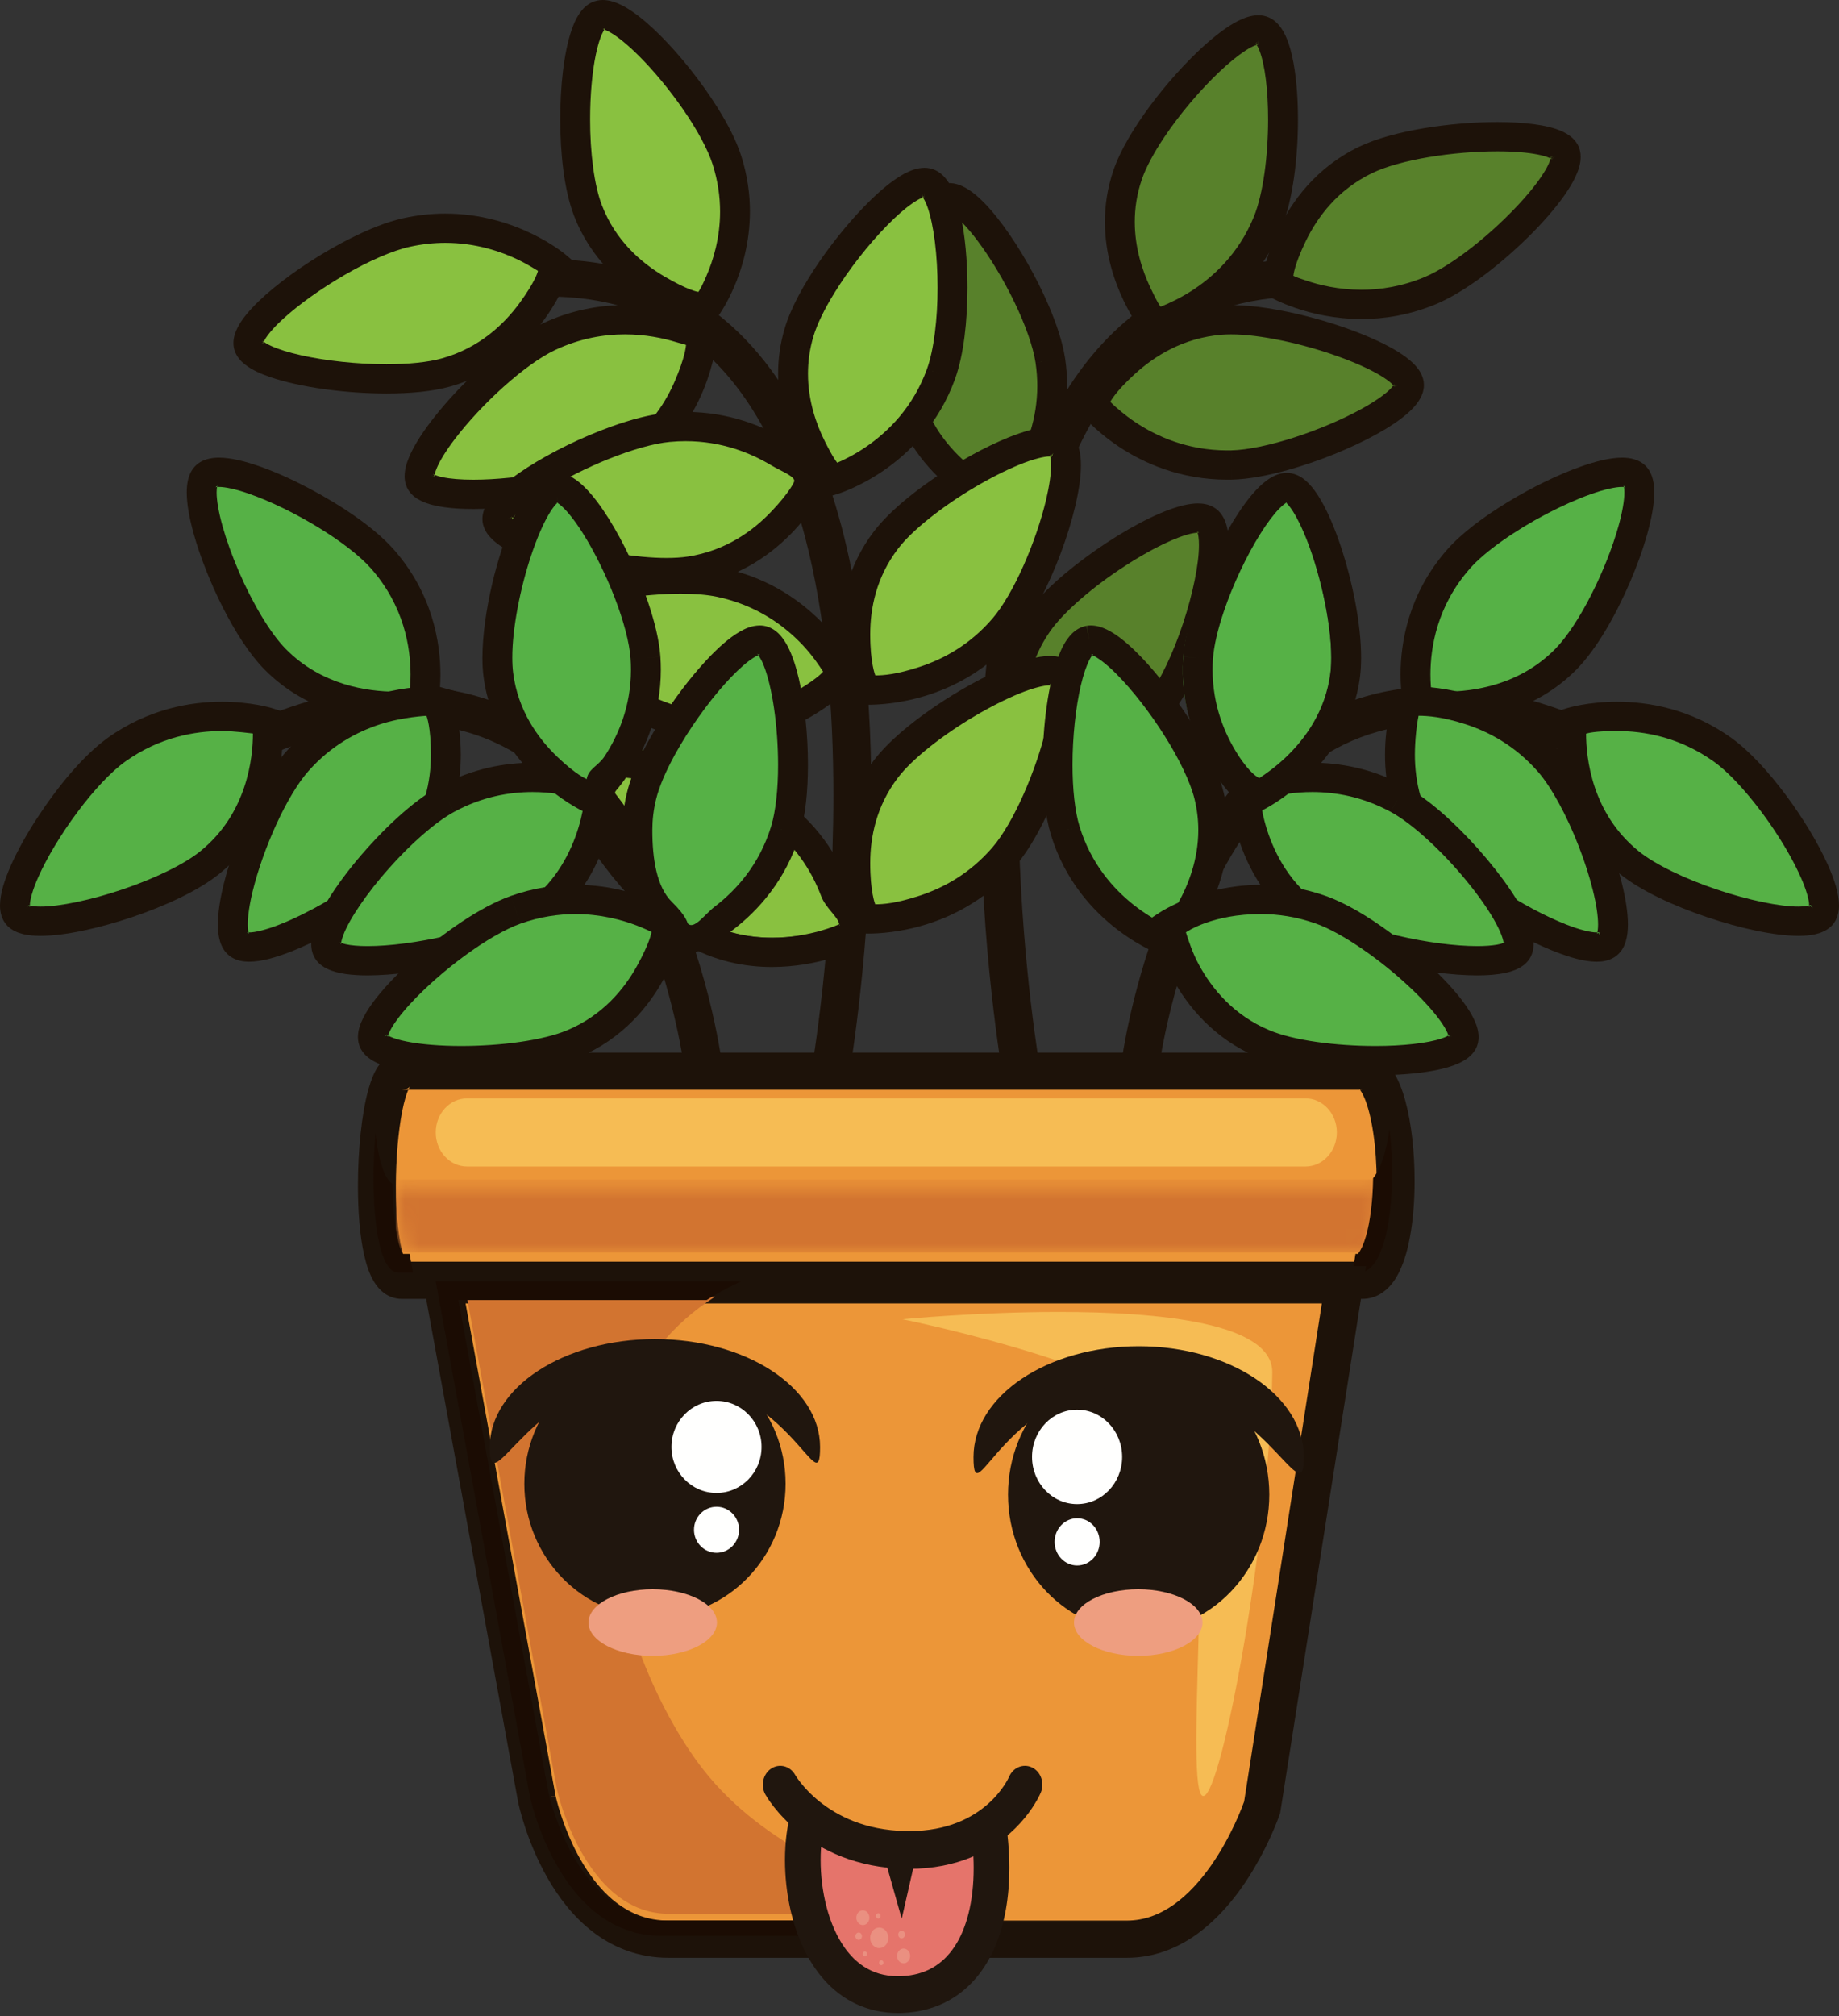 <?xml version="1.0" encoding="UTF-8"?>

<svg viewBox="0 0 125 137" version="1.1" xmlns="http://www.w3.org/2000/svg" xmlns:xlink="http://www.w3.org/1999/xlink">
    <rect x="0" y="0" width="125" height="137" fill="#333333" stroke="none"/>
    <!-- Generator: Sketch 52.3 (67297) - http://www.bohemiancoding.com/sketch -->
    <defs>
        <path d="M66.806,5.117 C62.805,5.117 6.805,5.117 1.596,5.117 C1.551,5.036 1.495,4.918 1.444,4.771 C1.28,4.325 1.134,3.629 1.041,2.823 C0.961,2.125 0.915,1.341 0.904,0.532 C1.024,0.61 1.153,0.651 1.291,0.651 C3.819,0.651 63.688,0.651 66.897,0.651 C67.265,0.651 67.585,0.47 67.86,0.151 C67.838,1.605 67.662,3.014 67.364,3.981 C67.208,4.5 67.009,4.884 66.873,5.046 L66.806,5.117 Z" id="path-1"></path>
    </defs>
    <g id="Page-1" stroke="none" stroke-width="1" fill="none" fill-rule="evenodd">
        <g id="ficus_tongue_tonge">
            <path d="M71.434,24.546 C72.322,30.483 68.342,34.321 68.342,34.321 C68.342,34.321 62.749,32.159 61.556,26.465 C60.722,22.496 62.588,13.997 64.374,13.501 C66.162,13.002 70.834,20.537 71.434,24.546" id="Fill-316" fill="#58812B"></path>
            <path d="M71.393,24.505 L70.388,24.648 C70.469,25.197 70.506,25.722 70.506,26.228 C70.506,28.485 69.77,30.331 69.028,31.619 C68.656,32.262 68.286,32.761 68.012,33.095 C67.876,33.261 67.764,33.387 67.689,33.467 L67.606,33.554 L67.589,33.571 L68.301,34.28 L68.673,33.356 L68.549,33.663 L68.675,33.356 L68.673,33.356 L68.549,33.663 L68.675,33.356 C68.656,33.349 67.341,32.824 65.935,31.666 C64.522,30.504 63.038,28.745 62.51,26.224 C62.387,25.646 62.323,24.903 62.324,24.081 C62.322,22.06 62.697,19.561 63.244,17.582 C63.515,16.593 63.834,15.729 64.14,15.143 C64.29,14.85 64.439,14.629 64.547,14.506 L64.657,14.4 L64.664,14.395 L64.555,14.225 L64.61,14.416 L64.664,14.395 L64.555,14.225 L64.61,14.416 L64.612,14.415 L64.511,14.066 L64.511,14.43 L64.612,14.415 L64.511,14.066 L64.511,14.43 L64.511,14.287 L64.479,14.428 L64.511,14.43 L64.511,14.287 L64.479,14.428 C64.487,14.423 64.671,14.495 64.902,14.68 C65.316,14.997 65.884,15.607 66.458,16.379 C67.328,17.536 68.24,19.054 68.965,20.563 C69.693,22.067 70.231,23.581 70.388,24.649 L71.393,24.505 L72.397,24.36 C72.229,23.258 71.819,22.023 71.274,20.751 C70.455,18.846 69.329,16.874 68.193,15.332 C67.623,14.559 67.054,13.896 66.484,13.387 C66.197,13.133 65.91,12.916 65.598,12.745 C65.285,12.578 64.937,12.443 64.511,12.44 C64.362,12.44 64.206,12.459 64.054,12.502 L64.056,12.501 C63.581,12.64 63.268,12.917 63.007,13.211 C62.556,13.732 62.221,14.394 61.9,15.19 C60.967,17.563 60.301,21.125 60.293,24.081 C60.295,25.001 60.36,25.86 60.521,26.625 C61.177,29.756 63.045,31.91 64.709,33.255 C66.378,34.604 67.864,35.18 67.929,35.206 L68.541,35.443 L69.013,34.989 C69.06,34.943 69.926,34.103 70.795,32.599 C71.661,31.097 72.536,28.915 72.536,26.228 C72.536,25.629 72.494,25.006 72.397,24.361 L71.393,24.505" id="Fill-317" fill="#1D1209"></path>
            <path d="M57.726,73.011 C57.733,72.967 59.227,64.416 59.228,54.049 C59.223,46.174 58.382,37.258 55.257,30.132 C53.691,26.572 51.534,23.444 48.567,21.193 C45.604,18.94 41.834,17.618 37.276,17.624 L37.022,17.626 L37.06,20.154 L37.276,20.153 C41.338,20.16 44.461,21.286 46.988,23.194 C50.771,26.05 53.23,30.824 54.697,36.401 C56.168,41.968 56.649,48.282 56.647,54.049 C56.648,59.114 56.28,63.761 55.913,67.133 C55.729,68.819 55.546,70.187 55.409,71.132 C55.34,71.603 55.283,71.969 55.244,72.216 C55.203,72.463 55.182,72.584 55.182,72.585 L57.726,73.011" id="Fill-318" fill="#1D1209"></path>
            <path d="M70.687,72.585 C70.687,72.584 70.666,72.463 70.626,72.216 C70.348,70.491 69.22,62.915 69.221,54.051 C69.215,46.362 70.085,37.698 72.982,31.134 C74.425,27.849 76.357,25.105 78.88,23.194 C81.407,21.286 84.529,20.16 88.591,20.153 L88.81,20.154 L88.848,17.626 L88.591,17.624 C84.033,17.618 80.263,18.94 77.302,21.193 C72.849,24.579 70.227,29.897 68.673,35.769 C67.122,41.652 66.641,48.146 66.64,54.051 C66.641,64.417 68.137,72.969 68.143,73.011 L70.687,72.585" id="Fill-319" fill="#1D1209"></path>
            <path d="M27.662,15.844 C33.633,14.519 37.844,18.114 37.844,18.114 C37.844,18.114 36.071,23.745 30.371,25.35 C26.395,26.468 17.61,25.295 16.964,23.587 C16.321,21.879 23.627,16.737 27.662,15.844" id="Fill-320" fill="#89C140"></path>
            <path d="M27.843,16.773 C28.697,16.583 29.506,16.504 30.268,16.504 C32.335,16.503 34.067,17.091 35.282,17.682 C35.888,17.977 36.578,18.418 36.563,18.405 C36.573,18.436 36.392,19.122 35.322,20.586 C34.248,22.055 32.573,23.642 30.048,24.352 C29.115,24.617 27.741,24.754 26.269,24.752 C24.3,24.753 22.134,24.518 20.46,24.142 C19.625,23.956 18.91,23.732 18.434,23.512 C18.197,23.404 18.02,23.297 17.928,23.222 L17.851,23.151 L17.663,23.277 L17.875,23.201 L17.85,23.15 L17.663,23.277 L17.875,23.201 L17.56,23.314 L17.898,23.314 L17.874,23.2 L17.56,23.314 L17.898,23.314 L17.774,23.314 L17.897,23.327 L17.774,23.314 L17.897,23.327 L17.935,23.218 C18.047,22.931 18.531,22.312 19.241,21.672 C20.305,20.695 21.86,19.586 23.45,18.67 C25.036,17.752 26.683,17.026 27.843,16.773 L27.62,15.802 L27.395,14.831 C26.297,15.077 25.087,15.564 23.848,16.185 C21.991,17.117 20.089,18.35 18.607,19.567 C17.867,20.176 17.231,20.778 16.749,21.368 C16.508,21.665 16.304,21.958 16.146,22.268 C15.99,22.579 15.87,22.914 15.867,23.314 C15.867,23.502 15.898,23.701 15.97,23.891 C16.124,24.287 16.382,24.554 16.653,24.771 C17.133,25.145 17.713,25.402 18.398,25.638 C20.439,26.328 23.468,26.737 26.269,26.742 C27.867,26.74 29.375,26.609 30.608,26.265 C33.744,25.382 35.792,23.391 37.033,21.662 C38.277,19.927 38.75,18.43 38.772,18.366 L38.965,17.747 L38.468,17.322 C38.421,17.282 37.605,16.591 36.185,15.9 C34.766,15.209 32.731,14.515 30.268,14.514 C29.362,14.514 28.399,14.609 27.395,14.832 L27.62,15.802 L27.843,16.773 Z" id="Fill-321" fill="#1D1209"></path>
            <path d="M49.453,10.923 C51.279,16.65 47.962,21.053 47.962,21.053 C47.962,21.053 42.092,19.776 40.003,14.335 C38.545,10.543 39.029,1.864 40.714,1.097 C42.399,0.331 48.217,7.056 49.453,10.923" id="Fill-322" fill="#89C140"></path>
            <path d="M48.441,11.179 C48.804,12.315 48.943,13.386 48.945,14.376 C48.945,16.17 48.477,17.699 48.006,18.776 C47.773,19.314 47.641,19.567 47.47,19.849 C47.384,19.991 47.567,19.693 47.52,19.761 L47.47,19.834 C47.44,19.844 46.74,19.719 45.165,18.792 C43.584,17.861 41.835,16.353 40.911,13.943 C40.389,12.609 40.105,10.317 40.111,8.1 C40.11,6.481 40.253,4.883 40.503,3.692 C40.627,3.098 40.781,2.604 40.929,2.288 C41.001,2.131 41.071,2.021 41.115,1.968 L41.149,1.929 L41.01,1.771 L41.099,1.958 L41.149,1.929 L41.01,1.771 L41.099,1.958 L40.973,1.69 L40.973,1.99 L41.101,1.958 L40.973,1.69 L40.973,1.99 C41.06,2.001 41.281,2.079 41.554,2.245 C42.039,2.536 42.693,3.071 43.376,3.748 C44.405,4.765 45.515,6.103 46.445,7.452 C47.375,8.796 48.123,10.17 48.442,11.179 L49.411,10.881 L50.379,10.584 C50.045,9.545 49.461,8.417 48.741,7.269 C47.661,5.554 46.276,3.813 44.935,2.463 C44.262,1.788 43.603,1.211 42.97,0.778 C42.653,0.561 42.342,0.379 42.02,0.241 C41.699,0.105 41.363,0.003 40.973,0 C40.74,0 40.485,0.044 40.244,0.153 C39.927,0.3 39.7,0.513 39.52,0.735 C39.209,1.128 39.01,1.576 38.833,2.091 C38.323,3.623 38.085,5.821 38.08,8.1 C38.086,10.481 38.345,12.892 39.011,14.645 C40.16,17.637 42.349,19.477 44.208,20.549 C46.073,21.625 47.633,21.966 47.701,21.983 L48.345,22.123 L48.737,21.603 C48.799,21.511 50.964,18.651 50.974,14.376 C50.975,13.201 50.806,11.922 50.38,10.585 L49.411,10.881 L48.441,11.179 Z" id="Fill-323" fill="#1D1209"></path>
            <path d="M37.322,22.937 C42.838,20.33 47.767,22.906 47.767,22.906 C47.767,22.906 47.331,28.784 42.144,31.603 C38.527,33.569 29.695,34.362 28.676,32.84 C27.657,31.317 33.598,24.696 37.322,22.937" id="Fill-324" fill="#89C140"></path>
            <path d="M37.72,23.792 C39.422,22.989 41.047,22.725 42.476,22.724 C43.885,22.724 45.098,22.986 45.951,23.247 C46.376,23.377 46.408,23.349 46.631,23.443 C46.705,23.474 46.724,23.483 46.687,23.47 L46.631,23.443 C46.623,23.548 46.565,24.296 45.851,25.94 C45.134,27.589 43.871,29.463 41.611,30.692 C40.615,31.238 38.992,31.739 37.263,32.074 C35.532,32.413 33.68,32.601 32.178,32.6 C31.33,32.601 30.593,32.539 30.086,32.43 C29.834,32.378 29.641,32.312 29.536,32.261 L29.448,32.21 L29.292,32.375 L29.482,32.252 L29.446,32.209 L29.292,32.375 L29.482,32.252 L29.194,32.436 L29.529,32.352 L29.481,32.25 L29.194,32.436 L29.529,32.352 L29.395,32.385 L29.533,32.37 L29.395,32.385 L29.533,32.37 C29.528,32.307 29.566,32.091 29.691,31.806 C29.902,31.3 30.342,30.587 30.925,29.825 C31.8,28.676 32.993,27.394 34.227,26.288 C35.455,25.183 36.743,24.25 37.72,23.792 L37.28,22.896 L36.839,22 C34.903,22.924 32.69,24.819 30.858,26.789 C29.946,27.776 29.142,28.776 28.544,29.702 C28.246,30.166 27.998,30.61 27.815,31.042 C27.635,31.476 27.507,31.893 27.502,32.36 C27.501,32.67 27.571,33.026 27.787,33.346 C28.024,33.695 28.334,33.898 28.645,34.048 C29.115,34.271 29.634,34.389 30.224,34.473 C30.813,34.554 31.469,34.59 32.178,34.59 C33.846,34.589 35.8,34.389 37.661,34.025 C39.524,33.658 41.279,33.143 42.595,32.432 C45.448,30.882 46.987,28.49 47.799,26.532 C48.613,24.567 48.731,23.005 48.737,22.937 L48.785,22.291 L48.202,21.987 C48.114,21.945 45.808,20.739 42.476,20.734 C40.792,20.734 38.844,21.051 36.839,22 L37.28,22.896 L37.72,23.792 Z" id="Fill-325" fill="#1D1209"></path>
            <path d="M45.469,29.084 C51.564,28.504 55.281,32.589 55.281,32.589 C55.281,32.589 52.799,37.959 46.94,38.848 C42.855,39.469 34.285,37.225 33.865,35.451 C33.445,33.677 41.353,29.474 45.469,29.084" id="Fill-326" fill="#89C140"></path>
            <path d="M45.524,30.032 C45.895,29.997 46.255,29.98 46.605,29.98 C49.068,29.98 51.042,30.793 52.413,31.615 C53.096,32.025 54.114,32.395 53.977,32.739 C53.97,32.758 53.705,33.415 52.455,34.735 C51.202,36.061 49.337,37.43 46.742,37.824 C46.334,37.885 45.847,37.917 45.311,37.917 C43.268,37.92 40.543,37.451 38.358,36.796 C37.266,36.472 36.302,36.098 35.644,35.744 C35.315,35.57 35.064,35.398 34.925,35.272 L34.8,35.141 L34.625,35.227 L34.812,35.185 L34.794,35.131 L34.625,35.227 L34.812,35.185 L34.444,35.267 L34.821,35.267 L34.812,35.183 L34.444,35.267 L34.821,35.267 L34.62,35.267 L34.817,35.312 L34.821,35.267 L34.62,35.267 L34.817,35.312 C34.853,35.216 34.981,35.019 35.207,34.789 C35.602,34.381 36.272,33.865 37.089,33.35 C38.316,32.575 39.876,31.787 41.408,31.175 C42.936,30.563 44.454,30.13 45.524,30.032 L45.426,29.042 L45.328,28.052 C44.19,28.162 42.903,28.506 41.571,28.981 C39.575,29.696 37.498,30.711 35.869,31.754 C35.054,32.278 34.351,32.805 33.811,33.342 C33.54,33.613 33.308,33.885 33.124,34.189 C32.944,34.492 32.794,34.838 32.791,35.267 C32.791,35.392 32.806,35.516 32.833,35.634 C32.959,36.135 33.25,36.465 33.56,36.747 C34.113,37.232 34.837,37.61 35.71,37.978 C38.317,39.055 42.242,39.898 45.311,39.906 C45.928,39.906 46.512,39.871 47.052,39.789 C50.276,39.3 52.563,37.577 54.014,36.014 C55.472,34.446 56.132,33.02 56.163,32.957 L56.435,32.368 L55.995,31.884 C55.948,31.835 55.073,30.879 53.473,29.918 C51.875,28.959 49.533,27.991 46.605,27.991 C46.189,27.991 45.764,28.01 45.328,28.052 L45.426,29.042 L45.524,30.032 Z" id="Fill-327" fill="#1D1209"></path>
            <path d="M64.006,25.454 C61.959,31.111 56.608,32.681 56.608,32.681 C56.608,32.681 52.697,28.204 54.358,22.624 C55.516,18.733 61.219,12.076 63.038,12.456 C64.855,12.834 65.388,21.636 64.006,25.454" id="Fill-328" fill="#89C140"></path>
            <path d="M63.007,25.08 C62.067,27.672 60.383,29.317 58.913,30.334 C58.18,30.84 57.503,31.184 57.019,31.398 C56.775,31.505 57.051,31.409 56.921,31.456 C56.881,31.408 56.678,31.21 56.084,30.028 C55.487,28.846 54.919,27.226 54.92,25.394 C54.92,24.589 55.027,23.743 55.29,22.862 C55.531,22.045 56.046,20.991 56.715,19.909 C57.716,18.282 59.062,16.576 60.304,15.313 C60.923,14.682 61.518,14.161 62.004,13.825 C62.245,13.656 62.458,13.535 62.613,13.468 L62.793,13.402 L62.834,13.394 L62.836,13.139 L62.782,13.387 L62.836,13.393 L62.836,13.139 L62.782,13.387 L62.856,13.056 L62.679,13.348 L62.785,13.387 L62.856,13.056 L62.679,13.348 L62.752,13.228 L62.664,13.338 L62.752,13.228 L62.664,13.338 C62.763,13.443 62.919,13.707 63.05,14.09 C63.253,14.666 63.431,15.502 63.548,16.45 C63.667,17.401 63.729,18.47 63.729,19.545 C63.733,21.65 63.474,23.804 63.007,25.081 L63.964,25.412 L64.92,25.745 C65.516,24.077 65.755,21.808 65.759,19.545 C65.758,17.742 65.599,15.967 65.28,14.545 C65.117,13.832 64.92,13.209 64.641,12.677 C64.498,12.411 64.335,12.165 64.111,11.943 C63.89,11.724 63.588,11.521 63.207,11.441 C63.08,11.414 62.953,11.403 62.836,11.404 C62.309,11.411 61.888,11.586 61.462,11.808 C60.727,12.207 59.974,12.826 59.181,13.594 C57.997,14.747 56.756,16.236 55.697,17.775 C54.64,19.32 53.765,20.894 53.342,22.303 C53.02,23.374 52.889,24.415 52.889,25.394 C52.891,27.703 53.616,29.659 54.331,31.041 C55.047,32.425 55.759,33.243 55.796,33.286 L56.225,33.778 L56.858,33.592 C56.93,33.57 58.363,33.146 60.082,31.96 C61.799,30.778 63.813,28.81 64.92,25.745 L63.964,25.412 L63.007,25.08 Z" id="Fill-329" fill="#1D1209"></path>
            <path d="M68.283,42.711 C64.34,47.302 58.772,46.931 58.772,46.931 C58.772,46.931 56.712,41.395 60.265,36.74 C62.744,33.496 70.467,29.226 72.034,30.207 C73.598,31.187 70.947,39.611 68.283,42.711" id="Fill-330" fill="#89C140"></path>
            <path d="M67.465,42.028 C65.907,43.841 64.089,44.802 62.499,45.321 C60.912,45.839 60.027,45.898 59.498,45.897 C59.486,45.876 59.149,45.056 59.151,43.095 C59.153,41.344 59.554,39.236 61.036,37.295 C61.997,36.022 64.121,34.367 66.247,33.116 C67.311,32.487 68.379,31.947 69.3,31.574 C70.212,31.197 71.01,31.007 71.355,31.017 L71.491,31.028 L71.583,30.796 L71.448,31.005 L71.583,30.796 L71.448,31.005 L71.609,30.753 L71.35,30.917 L71.445,31.003 L71.609,30.753 L71.35,30.917 C71.362,30.916 71.451,31.195 71.444,31.616 C71.445,32.192 71.327,33.023 71.108,33.949 C70.779,35.34 70.227,36.957 69.572,38.429 C68.922,39.899 68.153,41.232 67.464,42.028 L68.242,42.669 L69.018,43.31 C70.207,41.914 71.27,39.791 72.095,37.609 C72.503,36.52 72.844,35.42 73.085,34.397 C73.326,33.373 73.472,32.433 73.473,31.616 C73.472,31.188 73.436,30.792 73.318,30.405 C73.202,30.028 72.985,29.611 72.539,29.327 C72.136,29.082 71.733,29.03 71.355,29.027 C70.494,29.037 69.577,29.317 68.525,29.735 C66.961,30.37 65.162,31.36 63.51,32.486 C61.859,33.617 60.365,34.861 59.41,36.103 C57.599,38.473 57.118,41.053 57.12,43.095 C57.122,45.469 57.752,47.161 57.776,47.231 L58.001,47.838 L58.661,47.883 C58.682,47.884 58.812,47.892 59.034,47.892 C59.718,47.891 61.275,47.816 63.14,47.21 C65.003,46.603 67.182,45.451 69.018,43.31 L68.242,42.669 L67.465,42.028 Z" id="Fill-331" fill="#1D1209"></path>
            <path d="M97.172,19.797 C91.534,22.136 86.738,19.329 86.738,19.329 C86.738,19.329 87.468,13.478 92.786,10.91 C96.498,9.121 105.359,8.751 106.302,10.32 C107.242,11.889 100.98,18.219 97.172,19.797" id="Fill-332" fill="#58812B"></path>
            <path d="M96.806,18.841 C95.284,19.471 93.84,19.692 92.546,19.692 C90.994,19.693 89.66,19.371 88.721,19.048 C88.253,18.889 88.16,18.861 87.913,18.745 C87.914,18.724 87.967,18.011 88.756,16.385 C89.548,14.752 90.91,12.9 93.266,11.762 C94.177,11.32 95.588,10.932 97.12,10.677 C98.653,10.42 100.316,10.284 101.774,10.284 C102.87,10.283 103.855,10.363 104.553,10.506 C104.9,10.575 105.175,10.663 105.335,10.739 L105.483,10.823 L105.625,10.686 L105.456,10.784 L105.49,10.829 L105.625,10.686 L105.456,10.784 L105.76,10.605 L105.415,10.686 L105.454,10.781 L105.76,10.605 L105.415,10.686 L105.591,10.645 L105.411,10.664 L105.591,10.645 L105.411,10.664 C105.415,10.691 105.381,10.894 105.251,11.165 C105.03,11.648 104.563,12.34 103.945,13.077 C103.018,14.188 101.754,15.426 100.456,16.484 C99.163,17.543 97.815,18.426 96.806,18.841 L97.203,19.756 L97.598,20.673 C99.595,19.833 101.926,18.021 103.864,16.121 C104.828,15.17 105.682,14.201 106.319,13.3 C106.637,12.849 106.901,12.414 107.099,11.988 C107.294,11.561 107.437,11.145 107.441,10.664 C107.442,10.386 107.383,10.069 107.208,9.777 C106.941,9.345 106.575,9.117 106.205,8.94 C105.645,8.683 104.998,8.54 104.252,8.439 C103.508,8.34 102.669,8.295 101.774,8.294 C100.19,8.295 98.433,8.439 96.777,8.715 C95.12,8.996 93.574,9.399 92.369,9.977 C89.443,11.39 87.786,13.705 86.878,15.623 C85.967,17.546 85.771,19.1 85.761,19.168 L85.68,19.811 L86.248,20.143 C86.338,20.191 88.868,21.675 92.546,21.682 C94.076,21.682 95.803,21.417 97.598,20.673 L97.203,19.756 L96.806,18.841 Z" id="Fill-333" fill="#1D1209"></path>
            <path d="M86.218,15.123 C83.948,20.695 78.541,22.059 78.541,22.059 C78.541,22.059 74.81,17.438 76.689,11.927 C78.001,8.082 83.963,1.648 85.765,2.096 C87.566,2.543 87.751,11.357 86.218,15.123" id="Fill-334" fill="#58812B"></path>
            <path d="M85.233,14.712 C84.192,17.265 82.444,18.843 80.935,19.803 C80.181,20.281 79.385,20.647 78.891,20.843 C78.855,20.799 78.706,20.646 78.174,19.511 C77.641,18.373 77.131,16.818 77.132,15.071 C77.133,14.162 77.268,13.2 77.609,12.201 C77.881,11.399 78.432,10.372 79.137,9.323 C80.192,7.746 81.593,6.1 82.879,4.885 C83.52,4.277 84.135,3.777 84.636,3.451 C84.886,3.288 85.107,3.17 85.271,3.103 L85.465,3.038 L85.516,3.028 L85.529,2.794 L85.47,3.018 L85.529,3.026 L85.529,2.794 L85.47,3.018 L85.561,2.679 L85.376,2.979 L85.473,3.018 L85.561,2.679 L85.376,2.979 L85.473,2.822 L85.357,2.967 L85.473,2.822 L85.357,2.967 C85.372,2.974 85.501,3.146 85.61,3.441 C85.782,3.881 85.939,4.574 86.04,5.387 C86.142,6.201 86.195,7.142 86.195,8.116 C86.195,9.335 86.112,10.611 85.948,11.77 C85.784,12.929 85.533,13.977 85.233,14.712 L86.176,15.081 L87.119,15.449 C87.511,14.48 87.778,13.31 87.958,12.044 C88.137,10.78 88.225,9.424 88.225,8.116 C88.224,6.53 88.099,5.025 87.827,3.814 C87.689,3.206 87.519,2.673 87.267,2.205 C87.139,1.972 86.988,1.752 86.783,1.552 C86.581,1.354 86.309,1.174 85.972,1.09 C85.819,1.051 85.668,1.037 85.529,1.037 C85.014,1.043 84.591,1.206 84.16,1.417 C83.414,1.797 82.639,2.39 81.819,3.129 C80.597,4.236 79.307,5.67 78.196,7.16 C77.089,8.654 76.16,10.183 75.683,11.568 C75.267,12.784 75.101,13.968 75.102,15.071 C75.103,17.266 75.751,19.138 76.39,20.467 C77.031,21.797 77.669,22.592 77.702,22.635 L78.112,23.142 L78.752,22.981 C78.824,22.962 80.273,22.593 82.038,21.474 C83.799,20.359 85.89,18.468 87.119,15.449 L86.176,15.081 L85.233,14.712 Z" id="Fill-335" fill="#1D1209"></path>
            <path d="M83.571,31.641 C77.45,31.785 74.045,27.449 74.045,27.449 C74.045,27.449 76.915,22.268 82.825,21.797 C86.946,21.468 95.329,24.315 95.615,26.114 C95.903,27.913 87.705,31.544 83.571,31.641" id="Fill-336" fill="#58812B"></path>
            <path d="M83.721,31.599 L83.697,30.605 L83.424,30.608 C80.707,30.607 78.604,29.651 77.157,28.683 C76.435,28.2 75.832,27.67 75.467,27.312 C75.476,27.293 75.787,26.65 77.13,25.422 C78.48,24.188 80.44,22.955 83.057,22.747 C83.247,22.732 83.454,22.724 83.673,22.724 C85.622,22.718 88.528,23.354 90.882,24.197 C92.062,24.616 93.113,25.089 93.835,25.523 C94.195,25.739 94.471,25.947 94.626,26.101 L94.768,26.266 L95.034,26.185 L94.762,26.226 L94.773,26.272 L95.034,26.185 L94.762,26.226 L95.12,26.166 L94.757,26.166 L94.761,26.219 L95.12,26.166 L94.757,26.166 L95.025,26.166 L94.763,26.103 L94.757,26.166 L95.025,26.166 L94.763,26.103 C94.768,26.108 94.671,26.278 94.456,26.481 C94.082,26.846 93.394,27.324 92.543,27.79 C91.265,28.493 89.617,29.196 88.004,29.718 C86.393,30.242 84.796,30.582 83.696,30.605 L83.721,31.599 L83.746,32.595 C84.898,32.566 86.22,32.308 87.597,31.924 C89.659,31.342 91.823,30.466 93.527,29.531 C94.379,29.062 95.116,28.582 95.688,28.077 C95.975,27.823 96.222,27.562 96.422,27.263 C96.618,26.965 96.784,26.61 96.787,26.166 L96.77,25.927 C96.671,25.374 96.378,25.011 96.062,24.693 C95.494,24.145 94.722,23.688 93.786,23.235 C92.385,22.566 90.625,21.951 88.831,21.493 C87.035,21.037 85.219,20.736 83.673,20.734 C83.404,20.734 83.145,20.743 82.892,20.764 C79.641,21.023 77.233,22.58 75.669,24.036 C74.101,25.496 73.337,26.872 73.302,26.931 L72.987,27.5 L73.39,28.013 C73.435,28.069 74.322,29.193 76.011,30.326 C77.695,31.456 80.206,32.599 83.424,32.598 C83.529,32.598 83.637,32.597 83.744,32.595 L83.721,31.599 L74.195,27.184" id="Fill-337" fill="#1D1209"></path>
            <path d="M78.845,48.023 C75.119,52.786 69.538,52.661 69.538,52.661 C69.538,52.661 67.223,47.222 70.557,42.416 C72.882,39.064 80.401,34.454 82.013,35.364 C83.62,36.273 81.362,44.808 78.845,48.023" id="Fill-338" fill="#58812B"></path>
            <path d="M78.804,47.981 L77.998,47.376 C76.373,49.45 74.38,50.504 72.71,51.054 C71.044,51.601 69.714,51.625 69.535,51.624 L69.506,51.624 L69.496,52.619 L70.433,52.236 L70.232,52.318 L70.433,52.238 L70.433,52.236 L70.232,52.318 L70.433,52.238 C70.415,52.202 69.726,50.505 69.729,48.298 C69.73,46.652 70.097,44.747 71.355,42.934 C72.268,41.6 74.356,39.823 76.45,38.472 C77.497,37.79 78.551,37.205 79.454,36.8 C79.905,36.598 80.317,36.442 80.661,36.341 C81.004,36.24 81.281,36.199 81.423,36.2 L81.515,36.207 L81.526,36.148 L81.506,36.204 L81.515,36.207 L81.526,36.148 L81.506,36.204 L81.597,35.96 L81.465,36.185 L81.506,36.204 L81.597,35.96 L81.465,36.185 L81.463,36.184 L81.604,35.946 L81.363,36.101 L81.463,36.184 L81.604,35.946 L81.363,36.101 L81.39,36.162 C81.442,36.291 81.498,36.615 81.495,37.039 C81.5,38.293 81.079,40.369 80.415,42.359 C79.758,44.353 78.84,46.309 77.996,47.376 L78.804,47.981 L79.609,48.587 C80.695,47.188 81.63,45.115 82.345,42.975 C83.052,40.831 83.519,38.669 83.525,37.039 C83.523,36.538 83.482,36.083 83.355,35.651 C83.29,35.434 83.201,35.221 83.063,35.013 C82.928,34.808 82.734,34.605 82.479,34.461 L82.477,34.46 C82.118,34.261 81.757,34.212 81.423,34.211 C80.979,34.213 80.545,34.3 80.079,34.435 C78.471,34.913 76.44,36.025 74.491,37.377 C72.549,38.736 70.735,40.3 69.676,41.814 C68.14,44.025 67.697,46.366 67.698,48.298 C67.702,50.985 68.53,52.928 68.559,53.002 L68.815,53.607 L69.486,53.615 L69.535,53.615 C69.866,53.613 71.4,53.581 73.355,52.941 C75.305,52.303 77.692,51.038 79.609,48.587 L78.804,47.981" id="Fill-339" fill="#1D1209"></path>
            <path d="M68.283,58.262 C64.34,62.852 58.772,62.482 58.772,62.482 C58.772,62.482 56.712,56.945 60.265,52.291 C62.744,49.046 70.467,44.777 72.034,45.757 C73.598,46.737 70.947,55.162 68.283,58.262" id="Fill-340" fill="#89C140"></path>
            <path d="M67.465,57.58 C65.906,59.393 64.088,60.353 62.497,60.872 C60.91,61.391 60.019,61.454 59.49,61.453 C59.478,61.427 59.149,60.606 59.151,58.647 C59.153,56.896 59.554,54.787 61.036,52.847 C61.997,51.572 64.121,49.918 66.247,48.667 C67.311,48.037 68.379,47.497 69.299,47.125 C70.211,46.749 71.009,46.559 71.355,46.568 L71.491,46.579 L71.585,46.342 L71.447,46.556 L71.585,46.342 L71.447,46.556 L71.61,46.304 L71.35,46.469 L71.446,46.555 L71.61,46.304 L71.35,46.469 C71.376,46.504 71.449,46.774 71.444,47.166 C71.445,47.743 71.327,48.574 71.108,49.499 C70.779,50.89 70.227,52.508 69.572,53.979 C68.922,55.451 68.153,56.784 67.464,57.58 L68.242,58.221 L69.018,58.861 C70.207,57.466 71.27,55.342 72.095,53.159 C72.503,52.07 72.844,50.971 73.085,49.948 C73.326,48.924 73.472,47.983 73.473,47.166 C73.472,46.739 73.436,46.343 73.318,45.956 C73.202,45.579 72.985,45.162 72.539,44.877 C72.137,44.633 71.733,44.581 71.355,44.578 C70.494,44.587 69.577,44.867 68.524,45.286 C66.961,45.92 65.162,46.91 63.51,48.036 C61.859,49.167 60.365,50.411 59.41,51.654 C57.599,54.023 57.118,56.604 57.12,58.647 C57.122,61.021 57.752,62.713 57.776,62.782 L58.002,63.392 L58.663,63.434 C58.684,63.435 58.812,63.443 59.032,63.443 C59.716,63.442 61.273,63.368 63.138,62.761 C65.001,62.156 67.181,61.002 69.018,58.861 L68.242,58.221 L67.465,57.58 Z" id="Fill-341" fill="#1D1209"></path>
            <path d="M48.996,39.626 C54.981,40.888 57.258,45.886 57.258,45.886 C57.258,45.886 53.232,50.264 47.37,49.367 C43.283,48.74 35.818,44.051 35.967,42.237 C36.117,40.422 44.954,38.772 48.996,39.626" id="Fill-342" fill="#89C140"></path>
            <path d="M48.741,40.556 C51.483,41.136 53.363,42.561 54.582,43.86 C55.188,44.508 55.667,45.198 55.946,45.641 C55.939,45.651 55.667,46.026 54.329,46.844 C52.988,47.664 51.117,48.453 48.911,48.452 C48.451,48.452 47.975,48.418 47.483,48.342 C46.612,48.211 45.454,47.835 44.25,47.309 C42.441,46.523 40.508,45.405 39.075,44.344 C38.36,43.817 37.766,43.299 37.39,42.879 C37.2,42.67 37.067,42.486 36.998,42.361 L36.939,42.232 L36.751,42.25 L36.937,42.25 L36.751,42.25 L36.937,42.25 L36.235,42.239 L36.929,42.335 L36.937,42.244 L36.235,42.239 L36.929,42.335 L36.937,42.275 L36.631,42.25 L36.904,42.397 L36.937,42.275 L36.631,42.25 L36.904,42.397 C36.904,42.392 36.987,42.295 37.156,42.184 C37.45,41.984 37.979,41.738 38.637,41.517 C40.619,40.84 43.765,40.343 46.275,40.347 C47.225,40.346 48.087,40.417 48.741,40.556 L48.954,39.584 L49.167,38.611 C48.307,38.43 47.326,38.358 46.275,38.358 C43.987,38.359 41.375,38.708 39.25,39.258 C38.186,39.536 37.248,39.858 36.498,40.253 C36.122,40.452 35.79,40.667 35.504,40.948 C35.225,41.225 34.959,41.606 34.912,42.116 L35.925,42.195 L34.92,42.054 C34.904,42.167 34.907,42.232 34.907,42.25 C34.918,42.809 35.141,43.222 35.404,43.616 C35.878,44.298 36.589,44.956 37.467,45.641 C38.783,46.661 40.471,47.701 42.194,48.554 C43.921,49.406 45.661,50.073 47.17,50.309 C47.766,50.4 48.348,50.441 48.911,50.441 C51.661,50.44 53.918,49.453 55.478,48.486 C57.04,47.516 57.926,46.556 57.97,46.51 L58.412,46.03 L58.142,45.438 C58.112,45.372 57.497,44.034 56.077,42.515 C54.661,40.999 52.409,39.295 49.167,38.611 L48.954,39.584 L48.741,40.556 Z" id="Fill-343" fill="#1D1209"></path>
            <path d="M52.299,53.849 C57.353,57.24 57.527,62.709 57.527,62.709 C57.527,62.709 52.107,65.267 47.031,62.261 C43.49,60.166 38.391,53.054 39.23,51.431 C40.073,49.807 48.888,51.559 52.299,53.849" id="Fill-344" fill="#89C140"></path>
            <path d="M51.682,55.665 C53.999,57.22 55.188,59.238 55.813,60.891 C56.124,61.716 56.958,62.294 57.044,62.808 C57.073,62.979 57.22,63.278 57.484,63.705 L57.125,62.977 L57.045,62.808 L57.125,62.977 L57.045,62.808 C56.996,62.834 55.007,63.728 52.473,63.724 C50.933,63.723 49.206,63.407 47.512,62.405 C46.084,61.571 44.128,59.579 42.629,57.573 C41.873,56.57 41.221,55.558 40.77,54.698 C40.546,54.269 40.372,53.876 40.261,53.554 C40.149,53.234 40.108,52.98 40.11,52.873 L40.113,52.823 L39.883,52.778 L40.089,52.883 L40.113,52.823 L39.883,52.778 L40.089,52.883 L39.776,52.72 L40.033,52.961 L40.092,52.877 L39.776,52.72 L40.033,52.961 L39.944,52.878 L40.014,52.978 L39.944,52.878 L40.014,52.978 C40.02,52.97 40.164,52.9 40.405,52.859 C40.646,52.814 40.978,52.787 41.369,52.788 C42.744,52.785 44.795,53.115 46.752,53.652 C48.709,54.182 50.607,54.937 51.682,55.665 L52.256,54.844 L52.83,54.023 C51.419,53.084 49.398,52.313 47.297,51.735 C45.194,51.163 43.043,50.801 41.369,50.798 C40.741,50.8 40.178,50.847 39.663,50.987 C39.404,51.058 39.155,51.154 38.914,51.306 C38.675,51.456 38.437,51.676 38.281,51.977 C38.121,52.285 38.08,52.592 38.08,52.873 C38.082,53.318 38.185,53.74 38.337,54.19 C38.88,55.741 40.123,57.689 41.619,59.556 C43.123,61.414 44.84,63.14 46.463,64.108 C48.526,65.33 50.651,65.716 52.473,65.714 C55.579,65.709 57.844,64.636 57.924,64.601 L58.519,64.321 L58.498,63.674 C58.495,63.601 58.444,62.135 57.717,60.202 C56.992,58.272 55.567,55.859 52.83,54.023 L52.256,54.844 L51.682,55.665 Z" id="Fill-345" fill="#1D1209"></path>
            <path d="M92.378,86.776 C89.184,86.776 29.58,86.776 27.063,86.776 C24.547,86.776 25.128,72.568 27.063,72.568 C28.997,72.568 89.572,72.568 92.378,72.568 C95.184,72.568 95.57,86.776 92.378,86.776" id="Fill-346" fill="#EC9638"></path>
            <path d="M92.612,87.004 L92.612,85.74 C89.417,85.74 29.812,85.74 27.297,85.74 L27.297,86.32 L27.654,85.847 C27.604,85.805 27.444,85.735 27.297,85.74 L27.297,86.32 L27.654,85.847 L27.529,86.012 L27.685,85.874 L27.654,85.847 L27.529,86.012 L27.685,85.874 C27.677,85.872 27.552,85.689 27.449,85.381 C27.286,84.918 27.141,84.197 27.048,83.361 C26.955,82.524 26.909,81.565 26.91,80.586 C26.908,78.776 27.069,76.881 27.338,75.519 C27.468,74.841 27.638,74.29 27.771,74.015 L27.849,73.869 L27.864,73.849 L27.864,73.847 L27.48,73.529 L27.73,73.95 L27.864,73.847 L27.48,73.529 L27.73,73.95 L27.296,73.222 L27.297,74.061 C27.471,74.063 27.638,74.005 27.73,73.95 L27.296,73.222 L27.297,74.061 C29.231,74.061 89.804,74.061 92.612,74.061 L92.612,73.68 L92.382,74.001 C92.392,74.013 92.501,74.064 92.612,74.061 L92.612,73.68 L92.382,74.001 C92.41,74.016 92.586,74.231 92.74,74.602 C92.98,75.159 93.203,76.028 93.348,77.02 C93.495,78.013 93.573,79.136 93.572,80.242 C93.575,81.872 93.397,83.482 93.076,84.562 C92.922,85.1 92.723,85.498 92.587,85.666 L92.51,85.752 L92.489,85.77 L92.574,85.891 L92.528,85.753 L92.489,85.77 L92.574,85.891 L92.528,85.753 L92.611,86.006 L92.612,85.74 L92.528,85.753 L92.611,86.006 L92.612,85.74 L92.612,88.269 C93.042,88.271 93.471,88.144 93.812,87.94 C94.416,87.58 94.78,87.068 95.064,86.526 C95.483,85.706 95.732,84.741 95.905,83.669 C96.074,82.598 96.153,81.425 96.153,80.242 C96.151,78.318 95.949,76.382 95.527,74.82 C95.31,74.036 95.05,73.345 94.649,72.746 C94.446,72.447 94.202,72.165 93.865,71.932 C93.535,71.7 93.084,71.529 92.612,71.532 C89.804,71.532 29.231,71.532 27.297,71.532 C27.017,71.531 26.743,71.605 26.526,71.714 C26.116,71.924 25.885,72.201 25.704,72.463 C25.396,72.927 25.216,73.424 25.048,74.002 C24.806,74.865 24.633,75.899 24.512,77.031 C24.391,78.162 24.329,79.384 24.329,80.586 C24.331,82.306 24.453,83.97 24.757,85.312 C24.915,85.987 25.105,86.582 25.434,87.122 C25.603,87.392 25.812,87.656 26.12,87.881 C26.422,88.106 26.855,88.273 27.297,88.269 C29.814,88.269 89.417,88.269 92.612,88.269 L92.612,87.004" id="Fill-347" fill="#1D1209"></path>
            <g id="Group-350" transform="translate(26, 80)">
                <mask id="mask-2" fill="white">
                    <use xlink:href="#path-1"></use>
                </mask>
                <g id="Clip-349"></g>
                <polygon id="Fill-348" fill="#D27430" mask="url(#mask-2)" points="0.904 5.117 67.86 5.117 67.86 0.151 0.904 0.151"></polygon>
            </g>
            <path d="M92.376,86.476 L92.376,85.211 L92.376,86.476 C92.28,86.476 92.132,86.476 91.936,86.476 L92.134,85.211 L27.839,85.211 L28.069,86.476 C27.552,86.476 27.208,86.476 27.061,86.476 C25.518,86.476 25.141,81.132 25.527,77 C25.71,78.71 26.081,80.056 26.676,80.458 C26.687,81.296 26.732,82.109 26.813,82.833 C26.905,83.668 27.051,84.39 27.213,84.852 C27.264,85.004 27.32,85.127 27.365,85.211 C32.551,85.211 88.302,85.211 92.285,85.211 L92.352,85.137 C92.487,84.969 92.686,84.571 92.84,84.033 C93.137,83.031 93.313,81.57 93.334,80.063 C93.878,79.404 94.244,78.176 94.443,76.715 C94.972,80.883 94.378,86.476 92.376,86.476" id="Fill-351" fill="#1B0C03"></path>
            <path d="M76.112,131.554 C69.919,131.554 51.92,131.554 44.954,131.554 C37.987,131.554 36.008,122.037 36.008,122.037 L29.618,87.082 L90.868,87.082 L85.307,122.583 C85.307,122.583 82.304,131.554 76.112,131.554" id="Fill-352" fill="#EC9638"></path>
            <path d="M76.596,130.517 C70.403,130.517 52.405,130.517 45.438,130.517 C44.002,130.512 42.883,130.047 41.895,129.298 C40.422,128.18 39.339,126.351 38.676,124.787 C38.342,124.008 38.11,123.3 37.962,122.795 C37.888,122.542 37.835,122.34 37.802,122.204 L37.765,122.053 L36.492,122.265 L37.763,122.042 L31.645,88.575 L89.849,88.575 L84.565,122.431 C84.493,122.631 83.72,124.783 82.307,126.79 C81.604,127.794 80.744,128.755 79.782,129.433 C78.813,130.113 77.781,130.514 76.596,130.517 L76.596,133.046 C78.469,133.049 80.104,132.356 81.415,131.394 C83.389,129.945 84.744,127.911 85.654,126.243 C86.558,124.573 87,123.252 87.016,123.207 L92.855,86.045 L28.56,86.045 L35.222,122.488 C35.246,122.591 35.753,125.065 37.229,127.644 C37.969,128.931 38.957,130.255 40.307,131.291 C41.649,132.326 43.391,133.051 45.438,133.046 C52.405,133.046 70.403,133.046 76.596,133.046 L76.596,131.782 L76.596,130.517 Z" id="Fill-353" fill="#1D1209"></path>
            <path d="M64.508,130.061 C57.452,130.061 49.602,130.061 45.527,130.061 C44.09,130.056 42.972,129.59 41.984,128.842 C40.511,127.723 39.428,125.895 38.764,124.331 C38.431,123.552 38.199,122.844 38.05,122.339 C37.976,122.086 37.924,121.884 37.891,121.748 L37.854,121.597 L37.848,121.568 L31.733,88.119 L48.607,88.119 C36.777,95.665 42.051,112.458 47.463,119.811 C51.363,125.114 57.824,127.856 64.508,130.061" id="Fill-354" fill="#D27430"></path>
            <path d="M44.954,131.554 C37.987,131.554 36.008,122.037 36.008,122.037 L29.618,87.082 L50.373,87.082 C49.527,87.467 48.749,87.89 48.034,88.347 L31.16,88.347 L37.275,121.796 L37.317,121.976 C37.35,122.112 37.403,122.314 37.477,122.567 C37.625,123.072 37.858,123.78 38.191,124.559 C38.854,126.123 39.938,127.951 41.411,129.07 C42.399,129.819 43.517,130.506 44.954,130.511 C49.029,130.511 58.018,130.511 65.073,130.511 C66.399,130.949 66.595,131.142 67.919,131.554 L44.954,131.554 Z" id="Fill-355" fill="#1B0C03"></path>
            <path d="M88.74,79.272 L31.747,79.272 C30.571,79.272 29.618,78.234 29.618,76.957 C29.618,75.678 30.571,74.642 31.747,74.642 L88.74,74.642 C89.913,74.642 90.868,75.678 90.868,76.957 C90.868,78.234 89.913,79.272 88.74,79.272" id="Fill-356" fill="#F6BC54"></path>
            <path d="M81.787,122.05 C81.781,122.05 81.775,122.049 81.77,122.049 C80.499,121.881 82.47,102.403 80.986,97.867 C79.497,93.33 61.351,89.652 61.351,89.652 C61.351,89.652 66.41,89.155 71.988,89.155 C78.858,89.155 86.515,89.908 86.479,93.268 C86.362,103.91 83.067,122.051 81.787,122.05" id="Fill-357" fill="#F6BC54"></path>
            <path d="M49.126,72.64 C49.114,72.566 48.379,66.256 45.382,59.824 C43.88,56.61 41.807,53.35 38.9,50.85 C36.003,48.35 32.22,46.643 27.563,46.651 C24.408,46.651 20.876,47.416 16.924,49.143 L17.976,51.453 C21.667,49.841 24.839,49.18 27.563,49.18 C31.579,49.188 34.668,50.589 37.199,52.752 C40.988,55.992 43.387,61.045 44.773,65.302 C45.469,67.428 45.918,69.349 46.193,70.731 C46.331,71.423 46.424,71.979 46.482,72.359 C46.512,72.55 46.532,72.696 46.546,72.792 L46.559,72.9 L46.563,72.93 L49.128,72.64" id="Fill-358" fill="#1D1209"></path>
            <g id="mouth" transform="translate(51, 107)">
                <g id="tongue" transform="translate(2, 15)">
                    <path d="M1.957,1.401 C0.782,5.3 2.093,13.773 8.292,13.543 C13.213,13.361 15.193,8.15 14.103,1.59 C14.103,1.59 11.956,3.35 8.171,3.232 C3.797,3.096 1.957,1.401 1.957,1.401" id="Fill-55" fill="#E5746B"></path>
                    <path d="M1.957,1.401 L0.8,1.029 C0.502,2.022 0.357,3.175 0.355,4.405 C0.356,5.514 0.477,6.683 0.741,7.833 C1.14,9.556 1.856,11.25 3.049,12.576 C3.646,13.238 4.367,13.8 5.209,14.191 C6.05,14.584 7.008,14.799 8.046,14.798 C8.141,14.798 8.237,14.796 8.333,14.793 L8.335,14.793 C9.513,14.75 10.597,14.453 11.534,13.922 C12.944,13.129 13.983,11.832 14.639,10.284 C15.299,8.732 15.605,6.92 15.606,4.947 C15.606,3.807 15.502,2.611 15.298,1.379 C15.225,0.943 14.936,0.58 14.535,0.422 C14.135,0.265 13.684,0.336 13.349,0.612 L13.76,1.145 L13.356,0.606 L13.349,0.612 L13.76,1.145 L13.356,0.606 L13.338,0.62 C13.242,0.692 12.76,1.038 11.946,1.361 C11.13,1.684 9.984,1.988 8.534,1.988 C8.427,1.988 8.317,1.986 8.206,1.983 L8.207,1.983 C6.167,1.919 4.769,1.496 3.898,1.115 C3.462,0.924 3.158,0.743 2.973,0.619 C2.88,0.557 2.817,0.509 2.784,0.482 L2.753,0.458 L2.727,0.491 L2.754,0.459 L2.753,0.458 L2.727,0.491 L2.754,0.459 L2.217,1.101 L2.765,0.469 L2.754,0.459 L2.217,1.101 L2.765,0.469 C2.457,0.184 2.032,0.082 1.634,0.196 C1.235,0.309 0.922,0.622 0.8,1.029 L1.957,1.401 L1.15,2.333 C1.235,2.412 1.808,2.916 2.95,3.416 C4.091,3.917 5.8,4.41 8.133,4.482 L8.135,4.482 C8.268,4.486 8.401,4.488 8.534,4.488 C10.496,4.489 12.053,4.032 13.124,3.566 C14.197,3.099 14.789,2.624 14.858,2.568 L14.103,1.59 L12.908,1.8 C13.092,2.906 13.182,3.963 13.182,4.947 C13.184,7.221 12.694,9.088 11.863,10.315 C11.447,10.931 10.955,11.398 10.369,11.73 C9.782,12.06 9.092,12.262 8.248,12.294 L8.25,12.294 C8.18,12.296 8.112,12.298 8.046,12.298 C7.086,12.295 6.344,12.049 5.704,11.633 C5.226,11.321 4.805,10.903 4.437,10.393 C3.885,9.63 3.462,8.657 3.187,7.608 C2.91,6.559 2.779,5.439 2.78,4.405 C2.778,3.387 2.909,2.449 3.115,1.772 L1.957,1.401 L1.15,2.333 L1.957,1.401" id="Fill-56" fill="#20160E"></path>
                    <polygon id="Fill-53" fill="#20160E" points="2.557 1 3.844 1.54 2.82 3.366 0.97 2.586 1.256 1.389"></polygon>
                    <polygon id="Fill-54" fill="#20160E" transform="translate(13.57, 2.419) rotate(41) translate(-13.57, -2.419) " points="13.707 1.249 15.019 1.802 14.009 3.589 12.121 2.79 12.393 1.613"></polygon>
                    <path d="M5.459,8.773 C5.238,8.655 5.143,8.355 5.249,8.105 C5.324,7.924 5.484,7.819 5.65,7.819 C5.714,7.819 5.78,7.835 5.842,7.868 C6.063,7.986 6.157,8.287 6.052,8.536 C5.975,8.716 5.816,8.822 5.65,8.822 C5.586,8.822 5.521,8.806 5.459,8.773 Z" id="Fill-57" fill="#EA9081"></path>
                    <path d="M6.763,10.387 C6.674,10.387 6.584,10.366 6.498,10.32 C6.191,10.154 6.061,9.739 6.208,9.391 C6.313,9.14 6.534,8.994 6.765,8.994 C6.853,8.994 6.944,9.015 7.029,9.062 C7.337,9.227 7.469,9.643 7.322,9.991 C7.216,10.241 6.994,10.387 6.763,10.387" id="Fill-58" fill="#EA9081"></path>
                    <path d="M5.366,9.829 C5.334,9.829 5.301,9.82 5.271,9.804 C5.16,9.744 5.113,9.595 5.166,9.47 C5.203,9.38 5.282,9.327 5.365,9.327 C5.397,9.327 5.43,9.335 5.461,9.351 C5.573,9.411 5.619,9.56 5.567,9.685 C5.528,9.775 5.448,9.829 5.366,9.829" id="Fill-59" fill="#EA9081"></path>
                    <path d="M5.785,10.947 C5.763,10.947 5.742,10.943 5.722,10.931 C5.648,10.892 5.616,10.791 5.651,10.708 C5.677,10.648 5.73,10.613 5.785,10.613 C5.807,10.613 5.828,10.618 5.848,10.629 C5.923,10.669 5.953,10.768 5.92,10.852 C5.893,10.912 5.84,10.947 5.785,10.947" id="Fill-60" fill="#EA9081"></path>
                    <path d="M6.9,11.546 C6.879,11.546 6.857,11.54 6.836,11.53 C6.762,11.491 6.732,11.39 6.767,11.307 C6.792,11.246 6.845,11.211 6.9,11.211 C6.922,11.211 6.944,11.216 6.964,11.227 C7.038,11.268 7.069,11.368 7.034,11.451 C7.009,11.511 6.955,11.546 6.9,11.546" id="Fill-61" fill="#EA9081"></path>
                    <path d="M8.42,11.421 C8.356,11.421 8.291,11.405 8.23,11.372 C8.008,11.253 7.913,10.954 8.019,10.703 C8.095,10.523 8.254,10.417 8.42,10.417 C8.484,10.417 8.549,10.432 8.611,10.466 C8.833,10.585 8.927,10.885 8.822,11.134 C8.745,11.315 8.586,11.421 8.42,11.421" id="Fill-62" fill="#EA9081"></path>
                    <path d="M8.284,9.727 C8.251,9.727 8.218,9.72 8.186,9.703 C8.07,9.64 8.023,9.486 8.076,9.355 C8.115,9.261 8.198,9.207 8.285,9.207 C8.318,9.207 8.352,9.215 8.384,9.232 C8.499,9.294 8.547,9.45 8.493,9.579 C8.453,9.672 8.37,9.727 8.284,9.727" id="Fill-63" fill="#EA9081"></path>
                    <path d="M6.698,8.377 C6.675,8.377 6.652,8.371 6.63,8.36 C6.551,8.317 6.517,8.21 6.555,8.12 C6.582,8.056 6.64,8.018 6.699,8.018 C6.722,8.018 6.745,8.024 6.767,8.035 C6.847,8.077 6.88,8.185 6.841,8.274 C6.814,8.339 6.757,8.377 6.698,8.377" id="Fill-64" fill="#EA9081"></path>
                    <path d="M9.382,3.607 L8.292,8.388 L6.959,3.672 C6.765,2.987 7.147,2.269 7.811,2.07 C8.476,1.869 9.171,2.264 9.365,2.949 C9.427,3.169 9.429,3.398 9.382,3.607" id="Fill-65" fill="#20160E"></path>
                </g>
                <circle id="Oval" fill="#EC9638" cx="10.5" cy="9.5" r="9.5"></circle>
                <path d="M1.019,14.939 C1.076,15.04 1.759,16.254 3.288,17.484 C4.811,18.713 7.205,19.937 10.526,19.998 C10.614,19.999 10.701,20 10.788,20 C12.434,20.001 13.831,19.696 14.988,19.225 C16.727,18.518 17.913,17.443 18.655,16.537 C19.399,15.63 19.711,14.893 19.749,14.804 C20.015,14.157 19.746,13.399 19.149,13.111 C18.551,12.823 17.85,13.114 17.584,13.76 L18.064,13.992 L17.588,13.75 L17.584,13.76 L18.064,13.992 L17.588,13.75 C17.584,13.762 17.168,14.703 16.133,15.609 C15.614,16.064 14.942,16.516 14.07,16.859 C13.198,17.201 12.124,17.436 10.788,17.436 C10.715,17.436 10.642,17.436 10.568,17.434 C7.763,17.376 5.901,16.383 4.701,15.426 C4.103,14.946 3.678,14.471 3.408,14.128 C3.273,13.957 3.178,13.818 3.119,13.729 L3.06,13.634 L3.05,13.618 L2.676,13.869 L3.054,13.625 L3.05,13.618 L2.676,13.869 L3.054,13.625 C2.718,13.017 1.991,12.819 1.429,13.182 C0.867,13.545 0.684,14.332 1.019,14.94" id="Fill-54" fill="#20160E"></path>
            </g>
            <g id="eyes" transform="translate(33, 91)">
                <g id="eye-right">
                    <path d="M20.398,9.828 C20.4,14.838 16.426,18.902 11.523,18.904 C6.62,18.907 2.643,14.847 2.64,9.838 C2.638,4.827 6.611,0.763 11.514,0.761 C16.417,0.758 20.396,4.817 20.398,9.828" id="Fill-46" fill="#20160E"></path>
                    <path d="M18.764,7.327 C18.764,9.054 17.394,10.455 15.704,10.456 C14.01,10.457 12.64,9.057 12.639,7.329 C12.639,5.601 14.008,4.2 15.699,4.199 C17.39,4.199 18.764,5.598 18.764,7.327" id="Fill-48" fill="#FFFFFE"></path>
                    <path d="M17.235,12.957 C17.235,13.822 16.55,14.522 15.706,14.523 C14.859,14.523 14.172,13.823 14.172,12.958 C14.171,12.095 14.857,11.394 15.704,11.394 C16.548,11.393 17.235,12.094 17.235,12.957" id="Fill-49" fill="#FFFFFE"></path>
                    <path d="M22.742,7.335 C22.745,11.389 20.675,2.527 11.514,2.532 C3.1,2.536 0.292,11.402 0.289,7.348 C0.287,3.292 5.313,0.004 11.512,0.001 C17.714,-0.004 22.741,3.281 22.742,7.335" id="Fill-47" fill="#20160E"></path>
                </g>
                <g id="eye-left" transform="translate(33, 0)">
                    <path d="M2.517,10.574 C2.521,15.713 6.498,19.877 11.402,19.874 C16.306,19.87 20.279,15.703 20.276,10.566 C20.274,5.426 16.297,1.263 11.393,1.265 C6.488,1.267 2.516,5.436 2.517,10.574" id="Fill-50" fill="#20160E"></path>
                    <path d="M0.171,8.02 C0.173,12.178 2.231,3.086 11.393,3.082 C19.809,3.077 22.624,12.166 22.623,8.009 C22.621,3.851 17.592,0.483 11.393,0.485 C5.192,0.488 0.169,3.862 0.171,8.02" id="Fill-51" fill="#20160E"></path>
                    <path d="M4.149,8.007 C4.15,9.779 5.522,11.215 7.211,11.214 C8.905,11.213 10.276,9.775 10.274,8.004 C10.272,6.232 8.901,4.796 7.21,4.797 C5.52,4.798 4.149,6.235 4.149,8.007" id="Fill-52" fill="#FFFFFE"></path>
                    <path d="M5.683,13.781 C5.685,14.667 6.371,15.385 7.216,15.385 C8.061,15.384 8.746,14.665 8.746,13.779 C8.744,12.893 8.06,12.175 7.214,12.175 C6.369,12.176 5.683,12.895 5.683,13.781" id="Fill-53" fill="#FFFFFE"></path>
                </g>
            </g>
            <path d="M7.953,50.996 C12.896,47.454 18.218,49.112 18.218,49.112 C18.218,49.112 18.874,54.972 14.295,58.663 C11.101,61.238 2.56,63.585 1.277,62.268 C-0.006,60.95 4.613,53.387 7.953,50.996" id="Fill-359" fill="#56B146"></path>
            <path d="M8.51,51.757 C10.85,50.081 13.266,49.679 15.085,49.678 C15.934,49.677 17.161,49.846 17.191,49.846 C17.193,50.64 17.099,52.015 16.6,53.496 C16.099,54.98 15.211,56.56 13.607,57.854 C12.504,58.752 10.425,59.739 8.313,60.446 C6.208,61.162 4.013,61.616 2.753,61.609 C2.447,61.609 2.201,61.582 2.058,61.546 L1.93,61.505 L1.812,61.689 L1.972,61.541 L1.925,61.503 L1.812,61.689 L1.972,61.541 L1.77,61.726 L2.04,61.646 L1.97,61.539 L1.77,61.726 L2.04,61.646 L2.031,61.526 C2.02,61.212 2.216,60.456 2.608,59.591 C3.19,58.281 4.167,56.659 5.253,55.203 C6.334,53.745 7.548,52.44 8.51,51.758 L7.911,50.954 L7.311,50.151 C5.651,51.35 3.912,53.465 2.501,55.629 C1.799,56.71 1.192,57.799 0.748,58.796 C0.308,59.802 0.011,60.681 0,61.526 C0.001,61.753 0.024,61.983 0.097,62.221 C0.169,62.456 0.297,62.704 0.501,62.914 C0.829,63.244 1.207,63.387 1.575,63.48 C1.946,63.568 2.335,63.598 2.753,63.599 C4.431,63.593 6.705,63.087 8.974,62.328 C11.239,61.559 13.44,60.555 14.898,59.39 C16.853,57.814 17.941,55.87 18.528,54.119 C19.117,52.364 19.222,50.791 19.222,49.855 C19.222,49.32 19.188,48.994 19.185,48.964 L19.113,48.319 L18.483,48.122 C18.414,48.102 17.075,47.689 15.085,47.688 C12.966,47.686 10.076,48.169 7.311,50.151 L7.911,50.954 L8.51,51.757 Z" id="Fill-360" fill="#1D1209"></path>
            <path d="M26.033,38.029 C30.035,42.574 28.777,47.905 28.777,47.905 C28.777,47.905 22.868,49.019 18.745,44.841 C15.872,41.929 12.795,33.775 14.032,32.416 C15.268,31.055 23.334,34.96 26.033,38.029" id="Fill-361" fill="#56B146"></path>
            <path d="M25.992,37.987 L25.223,38.636 C27.473,41.192 27.904,44.013 27.906,45.833 C27.906,46.402 27.863,46.868 27.822,47.185 C27.801,47.344 27.78,47.464 27.766,47.542 L27.75,47.626 L27.746,47.642 L27.868,47.669 L27.747,47.641 L27.746,47.642 L27.868,47.669 L27.747,47.641 L28.736,47.864 L28.544,46.886 L28.555,46.944 L28.544,46.886 L28.555,46.944 L28.544,46.886 C28.508,46.893 27.874,47.004 26.915,47.004 C25.957,47.004 24.678,46.892 23.35,46.474 C22.021,46.054 20.646,45.337 19.432,44.108 C18.377,43.049 17.138,40.945 16.232,38.83 C15.775,37.772 15.392,36.706 15.127,35.761 C14.862,34.818 14.721,33.984 14.724,33.462 C14.723,33.271 14.742,33.124 14.762,33.05 L14.78,32.993 L14.59,32.904 L14.745,33.04 L14.78,32.993 L14.59,32.904 L14.745,33.04 L14.75,33.035 L14.484,32.804 L14.667,33.104 L14.75,33.035 L14.484,32.804 L14.667,33.104 L14.599,32.993 L14.646,33.115 L14.667,33.104 L14.599,32.993 L14.646,33.115 C14.648,33.113 14.735,33.09 14.883,33.091 C15.293,33.085 16.093,33.253 17.005,33.582 C18.383,34.069 20.063,34.885 21.582,35.809 C23.102,36.73 24.472,37.777 25.223,38.636 L25.992,37.987 L26.761,37.337 C25.443,35.852 23.237,34.366 20.986,33.176 C19.862,32.584 18.731,32.077 17.695,31.709 C16.652,31.345 15.726,31.107 14.883,31.101 C14.605,31.102 14.33,31.129 14.046,31.214 C13.767,31.298 13.469,31.452 13.232,31.713 L13.236,31.708 C12.987,31.982 12.865,32.284 12.791,32.573 C12.719,32.864 12.694,33.156 12.693,33.462 C12.697,34.285 12.876,35.234 13.169,36.286 C13.609,37.858 14.313,39.637 15.148,41.285 C15.988,42.934 16.942,44.441 17.973,45.491 C19.449,46.988 21.144,47.869 22.73,48.368 C24.317,48.868 25.8,48.993 26.915,48.993 C28.105,48.993 28.88,48.85 28.927,48.841 L29.577,48.719 L29.725,48.086 C29.737,48.031 29.936,47.167 29.936,45.833 C29.938,43.718 29.424,40.365 26.761,37.337 L25.992,37.987" id="Fill-362" fill="#1D1209"></path>
            <path d="M20.234,51.797 C24.239,47.256 29.804,47.7 29.804,47.7 C29.804,47.7 31.789,53.265 28.171,57.871 C25.651,61.083 17.868,65.252 16.315,64.25 C14.763,63.251 17.53,54.862 20.234,51.797" id="Fill-363" fill="#56B146"></path>
            <path d="M20.96,52.406 C22.497,50.664 24.269,49.731 25.833,49.22 C27.395,48.712 28.995,48.647 28.985,48.643 C29.005,48.674 29.292,49.409 29.29,51.292 C29.288,53.071 28.876,55.244 27.325,57.222 C26.351,58.478 24.219,60.096 22.085,61.317 C21.018,61.932 19.946,62.458 19.02,62.821 C18.103,63.187 17.3,63.374 16.939,63.365 L16.786,63.353 L16.683,63.6 L16.832,63.378 L16.785,63.353 L16.683,63.6 L16.832,63.378 L16.661,63.629 L16.922,63.463 L16.83,63.377 L16.661,63.629 L16.922,63.463 C16.903,63.438 16.835,63.19 16.84,62.824 C16.838,62.262 16.96,61.434 17.189,60.51 C17.532,59.119 18.106,57.494 18.785,56.016 C19.459,54.539 20.254,53.2 20.96,52.406 L19.424,51.104 C18.205,52.495 17.103,54.63 16.248,56.821 C15.823,57.916 15.468,59.019 15.216,60.043 C14.964,61.069 14.811,62.008 14.809,62.824 C14.81,63.234 14.846,63.615 14.961,63.991 C15.075,64.358 15.288,64.761 15.715,65.04 C16.129,65.3 16.544,65.351 16.939,65.355 C17.796,65.347 18.72,65.076 19.775,64.669 C21.345,64.051 23.148,63.086 24.807,61.985 C26.466,60.879 27.967,59.661 28.935,58.435 C30.83,56.02 31.323,53.364 31.321,51.292 C31.319,49.014 30.743,47.399 30.721,47.33 L31.01,46.99 L29.846,46.667 C29.822,46.665 29.643,46.651 29.346,46.651 C28.585,46.651 27.032,46.735 25.194,47.332 C23.36,47.926 21.236,49.048 19.424,51.104 L20.192,51.755 L20.96,52.406 Z" id="Fill-364" fill="#1D1209"></path>
            <path d="M30.423,54.342 C35.78,51.435 40.845,53.735 40.845,53.735 C40.845,53.735 40.749,59.629 35.73,62.728 C32.233,64.889 23.461,66.169 22.356,64.703 C21.251,63.24 26.803,56.302 30.423,54.342" id="Fill-365" fill="#56B146"></path>
            <path d="M30.382,54.3 L30.873,55.17 C32.776,54.138 34.622,53.825 36.194,53.824 C37.436,53.824 38.502,54.024 39.249,54.222 C39.621,54.321 39.914,54.419 40.108,54.491 C40.205,54.526 40.277,54.555 40.324,54.573 L40.371,54.594 L40.38,54.597 L40.502,54.331 L40.378,54.596 L40.38,54.597 L40.502,54.331 L40.378,54.596 L40.804,53.693 L39.788,53.678 L39.788,53.682 C39.786,53.787 39.728,55.186 39.109,56.867 C38.488,58.553 37.335,60.493 35.148,61.845 C34.087,62.505 32.27,63.15 30.37,63.59 C28.469,64.035 26.459,64.296 24.986,64.295 C24.366,64.296 23.841,64.247 23.495,64.168 C23.323,64.131 23.198,64.084 23.137,64.054 L23.092,64.029 L22.959,64.195 L23.132,64.071 L23.092,64.029 L22.959,64.195 L23.132,64.071 L23.129,64.069 L22.868,64.258 L23.184,64.173 L23.129,64.069 L22.868,64.258 L23.184,64.173 L23.121,64.19 L23.188,64.183 L23.184,64.173 L23.121,64.19 L23.188,64.183 L23.185,64.155 C23.182,64.073 23.223,63.838 23.339,63.538 C23.74,62.458 24.973,60.647 26.435,59.013 C27.891,57.368 29.614,55.843 30.872,55.171 L30.382,54.3 L29.89,53.429 C28.03,54.446 25.958,56.424 24.25,58.466 C23.401,59.488 22.657,60.522 22.106,61.473 C21.83,61.95 21.603,62.405 21.436,62.843 C21.271,63.284 21.159,63.702 21.156,64.155 C21.155,64.502 21.233,64.902 21.499,65.255 L21.497,65.251 C21.708,65.529 21.967,65.703 22.225,65.832 C22.616,66.022 23.031,66.121 23.488,66.19 C23.945,66.256 24.445,66.284 24.986,66.284 C26.688,66.283 28.8,66.001 30.841,65.525 C32.884,65.044 34.831,64.387 36.23,63.528 C38.99,61.823 40.39,59.351 41.088,57.351 C41.789,55.345 41.816,53.778 41.819,53.71 L41.83,53.063 L41.231,52.791 C41.148,52.756 39.122,51.838 36.194,51.835 C34.347,51.832 32.133,52.21 29.889,53.429 L30.382,54.3" id="Fill-366" fill="#1D1209"></path>
            <path d="M43.917,44.737 C44.333,50.725 40.063,54.25 40.063,54.25 C40.063,54.25 34.655,51.664 33.916,45.899 C33.404,41.877 35.936,33.547 37.759,33.186 C39.58,32.826 43.637,40.694 43.917,44.737" id="Fill-367" fill="#56B146"></path>
            <path d="M42.862,44.761 C42.88,45.015 42.888,45.265 42.888,45.512 C42.888,48.022 42.002,50.008 41.106,51.382 C40.659,52.067 39.982,52.249 39.881,52.946 C39.862,52.938 39.179,52.68 37.867,51.419 C36.552,50.152 35.209,48.286 34.881,45.733 C34.842,45.426 34.822,45.072 34.822,44.689 C34.818,42.716 35.362,39.963 36.104,37.746 C36.472,36.637 36.894,35.653 37.287,34.978 C37.481,34.642 37.672,34.385 37.811,34.241 L37.961,34.11 L37.938,34.044 L37.963,34.107 L37.938,34.044 L37.963,34.107 L37.862,33.852 L37.918,34.12 L37.963,34.107 L37.862,33.852 L37.918,34.12 L37.841,33.737 L37.841,34.127 L37.92,34.119 L37.841,33.737 L37.841,34.127 L37.841,33.901 L37.787,34.122 L37.841,34.127 L37.841,33.901 L37.787,34.122 C37.812,34.125 37.995,34.222 38.214,34.43 C38.607,34.79 39.122,35.448 39.632,36.26 C40.401,37.482 41.181,39.058 41.779,40.607 C42.379,42.153 42.791,43.691 42.862,44.762 L43.876,44.695 L44.889,44.626 C44.809,43.505 44.492,42.23 44.044,40.906 C43.367,38.924 42.387,36.853 41.366,35.227 C40.853,34.412 40.334,33.71 39.799,33.168 C39.53,32.896 39.257,32.663 38.949,32.476 C38.642,32.293 38.284,32.141 37.841,32.137 C37.733,32.137 37.622,32.148 37.513,32.17 C36.985,32.283 36.635,32.57 36.333,32.878 C35.811,33.428 35.393,34.159 34.985,35.043 C33.784,37.688 32.803,41.671 32.791,44.689 C32.791,45.141 32.814,45.572 32.867,45.981 C33.274,49.153 34.967,51.443 36.52,52.91 C38.077,54.382 39.513,55.07 39.576,55.101 L40.168,55.385 L40.675,54.968 C40.729,54.923 41.77,54.058 42.817,52.454 C43.863,50.853 44.919,48.491 44.919,45.512 C44.919,45.225 44.909,44.929 44.889,44.627 L43.876,44.695 L42.862,44.761 Z" id="Fill-368" fill="#1D1209"></path>
            <path d="M53.429,56.486 C51.671,62.234 46.409,64.064 46.409,64.064 C46.409,64.064 42.276,59.784 43.648,54.131 C44.606,50.188 49.963,43.261 51.799,43.55 C53.631,43.84 54.614,52.603 53.429,56.486" id="Fill-369" fill="#56B146"></path>
            <path d="M52.414,56.159 C51.608,58.793 50.01,60.517 48.592,61.604 C47.885,62.146 47.178,63.203 46.754,62.76 C46.705,62.709 46.705,62.308 45.669,61.29 C44.632,60.273 44.34,58.355 44.341,56.413 C44.341,55.744 44.416,55.046 44.594,54.321 C44.794,53.487 45.259,52.398 45.878,51.277 C46.806,49.59 48.076,47.807 49.258,46.487 C49.847,45.828 50.417,45.283 50.881,44.932 C51.111,44.757 51.315,44.632 51.46,44.563 L51.621,44.5 L51.639,44.421 L51.64,44.494 L51.639,44.421 L51.64,44.494 L51.64,44.21 L51.593,44.49 L51.64,44.494 L51.64,44.21 L51.593,44.49 L51.647,44.17 L51.479,44.452 L51.594,44.49 L51.647,44.17 L51.479,44.452 L51.515,44.392 L51.472,44.447 L51.515,44.392 L51.472,44.447 C51.496,44.45 51.719,44.725 51.898,45.186 C52.18,45.876 52.441,46.943 52.614,48.144 C52.79,49.346 52.887,50.69 52.887,51.978 C52.89,53.601 52.725,55.148 52.414,56.16 L53.387,56.444 L54.359,56.729 C54.759,55.403 54.915,53.731 54.918,51.978 C54.917,49.944 54.698,47.826 54.299,46.124 C54.097,45.271 53.857,44.526 53.534,43.909 C53.371,43.601 53.188,43.32 52.941,43.071 C52.696,42.828 52.359,42.597 51.918,42.525 C51.821,42.51 51.725,42.504 51.64,42.504 C51.095,42.513 50.674,42.704 50.257,42.941 C49.537,43.365 48.814,44.016 48.056,44.821 C46.925,46.028 45.75,47.584 44.761,49.185 C43.774,50.791 42.972,52.418 42.618,53.858 C42.402,54.741 42.311,55.599 42.311,56.413 C42.312,58.868 43.143,60.928 43.958,62.372 C44.776,63.819 45.588,64.663 45.629,64.706 L46.082,65.176 L46.706,64.96 C46.776,64.934 48.185,64.441 49.843,63.173 C51.496,61.908 53.408,59.844 54.359,56.73 L53.387,56.444 L52.414,56.159 Z" id="Fill-370" fill="#1D1209"></path>
            <path d="M35.091,61.868 C40.851,59.827 45.485,62.879 45.485,62.879 C45.485,62.879 44.44,68.684 38.988,70.971 C35.187,72.565 26.315,72.471 25.462,70.855 C24.607,69.239 31.203,63.246 35.091,61.868" id="Fill-371" fill="#56B146"></path>
            <path d="M35.395,62.762 C36.722,62.293 37.972,62.119 39.114,62.117 C40.817,62.117 42.278,62.511 43.307,62.906 C43.821,63.103 44.283,63.329 44.283,63.329 C44.292,63.341 44.179,64.051 43.303,65.634 C42.422,67.223 40.963,69.002 38.548,70.015 C37.756,70.348 36.607,70.627 35.337,70.807 C34.067,70.989 32.671,71.081 31.354,71.081 C29.948,71.082 28.626,70.975 27.66,70.782 C27.18,70.688 26.789,70.569 26.548,70.459 C26.428,70.405 26.346,70.353 26.312,70.326 L26.128,70.456 L26.324,70.357 L26.291,70.308 L26.128,70.456 L26.324,70.357 L26.074,70.477 L26.359,70.477 L26.321,70.352 L26.074,70.477 L26.359,70.477 C26.355,70.475 26.384,70.292 26.52,70.034 C26.75,69.576 27.245,68.909 27.899,68.202 C28.881,67.135 30.219,65.952 31.584,64.952 C32.946,63.949 34.356,63.126 35.395,62.762 L34.706,60.891 C32.645,61.631 30.193,63.343 28.143,65.158 C27.124,66.067 26.217,66.997 25.539,67.869 C25.199,68.305 24.916,68.727 24.703,69.146 C24.493,69.567 24.334,69.982 24.329,70.477 C24.329,70.732 24.382,71.014 24.521,71.275 C24.814,71.8 25.25,72.055 25.699,72.266 C26.382,72.57 27.212,72.752 28.175,72.882 C29.137,73.009 30.222,73.071 31.354,73.071 C32.766,73.071 34.248,72.975 35.631,72.776 C37.017,72.576 38.299,72.281 39.346,71.844 C42.346,70.586 44.125,68.359 45.137,66.493 C46.151,64.62 46.431,63.077 46.444,63.01 L46.559,62.372 L46.011,62.012 C45.918,61.957 43.165,60.136 39.114,60.128 C37.76,60.127 36.266,60.337 34.706,60.891 L35.051,61.826 L35.395,62.762 Z" id="Fill-372" fill="#1D1209"></path>
            <path d="M78.723,72.93 L78.731,72.873 C78.811,72.218 79.675,66.115 82.52,60.315 C83.937,57.412 85.844,54.599 88.325,52.551 C90.814,50.503 93.833,49.187 97.724,49.18 C100.447,49.18 103.619,49.841 107.312,51.453 L108.362,49.143 C104.409,47.416 100.877,46.651 97.724,46.651 C93.067,46.643 89.283,48.35 86.386,50.85 C82.031,54.606 79.532,60.044 78.057,64.53 C76.588,69.02 76.167,72.586 76.16,72.64 L78.723,72.93" id="Fill-373" fill="#1D1209"></path>
            <path d="M117.132,50.996 C112.188,47.454 106.869,49.112 106.869,49.112 C106.869,49.112 106.209,54.972 110.792,58.663 C113.983,61.238 122.524,63.585 123.807,62.268 C125.091,60.95 120.471,53.387 117.132,50.996" id="Fill-374" fill="#56B146"></path>
            <path d="M117.69,50.151 C114.924,48.169 112.034,47.686 109.915,47.688 C107.924,47.689 106.587,48.102 106.518,48.123 L105.891,48.319 L105.817,48.96 C105.814,48.991 105.778,49.32 105.778,49.859 C105.778,50.794 105.883,52.367 106.472,54.121 C107.06,55.873 108.15,57.815 110.105,59.39 C111.561,60.555 113.762,61.559 116.026,62.328 C118.294,63.087 120.568,63.593 122.247,63.599 C122.664,63.598 123.052,63.568 123.424,63.48 C123.791,63.387 124.168,63.244 124.498,62.916 C124.705,62.703 124.832,62.454 124.904,62.218 C124.976,61.981 124.999,61.752 125,61.526 C124.989,60.68 124.692,59.8 124.252,58.795 C123.586,57.301 122.551,55.595 121.387,54.029 C120.217,52.464 118.939,51.052 117.69,50.151 L117.091,50.954 L116.491,51.757 C117.779,52.669 119.486,54.68 120.786,56.697 C121.44,57.704 122.003,58.718 122.39,59.591 C122.784,60.455 122.98,61.211 122.969,61.526 L122.958,61.648 L123.232,61.728 L123.031,61.539 L122.958,61.648 L123.232,61.728 L123.031,61.539 L123.221,61.713 L123.071,61.505 L123.221,61.713 L123.071,61.505 L123.122,61.577 L123.076,61.502 L123.122,61.577 L123.076,61.502 C123.076,61.504 123.001,61.539 122.854,61.565 C122.707,61.592 122.497,61.609 122.247,61.609 C120.986,61.616 118.792,61.162 116.686,60.446 C114.576,59.74 112.498,58.752 111.395,57.854 C109.79,56.56 108.901,54.982 108.4,53.498 C107.902,52.019 107.808,50.644 107.808,49.859 C107.883,49.836 108.322,49.677 109.915,49.678 C111.734,49.679 114.15,50.081 116.491,51.757 L117.091,50.954 L117.69,50.151 Z" id="Fill-375" fill="#1D1209"></path>
            <path d="M99.187,38.029 C95.188,42.574 96.445,47.905 96.445,47.905 C96.445,47.905 102.35,49.019 106.474,44.841 C109.349,41.929 112.426,33.775 111.19,32.416 C109.953,31.055 101.889,34.96 99.187,38.029" id="Fill-376" fill="#56B146"></path>
            <path d="M99.146,37.987 L98.377,37.337 C95.714,40.364 95.198,43.715 95.2,45.831 C95.2,47.167 95.402,48.033 95.415,48.089 L95.564,48.718 L96.211,48.841 C96.26,48.85 97.033,48.993 98.221,48.993 C99.336,48.993 100.818,48.868 102.405,48.368 C103.99,47.869 105.685,46.988 107.162,45.492 C108.53,44.093 109.789,41.873 110.775,39.606 C111.263,38.473 111.674,37.334 111.967,36.285 C112.259,35.234 112.44,34.285 112.443,33.462 C112.442,33.155 112.418,32.863 112.345,32.573 C112.272,32.286 112.151,31.987 111.907,31.714 L111.906,31.712 C111.669,31.452 111.369,31.298 111.09,31.214 C110.808,31.129 110.533,31.102 110.253,31.101 C109.41,31.107 108.485,31.345 107.442,31.709 C105.887,32.261 104.117,33.126 102.484,34.119 C100.85,35.115 99.366,36.219 98.377,37.337 L99.914,38.636 C100.916,37.485 103.013,36.025 105.11,34.929 C106.159,34.378 107.213,33.906 108.132,33.582 C109.044,33.253 109.843,33.085 110.253,33.091 C110.386,33.09 110.47,33.107 110.488,33.114 L110.49,33.114 L110.611,32.843 L110.39,33.036 L110.49,33.114 L110.611,32.843 L110.39,33.036 L110.388,33.035 L110.538,32.904 L110.355,32.99 L110.388,33.035 L110.538,32.904 L110.355,32.99 C110.361,32.992 110.416,33.175 110.412,33.462 C110.415,33.984 110.275,34.817 110.009,35.76 C109.612,37.179 108.948,38.867 108.17,40.398 C107.396,41.929 106.491,43.315 105.703,44.108 C104.489,45.337 103.113,46.054 101.784,46.474 C100.456,46.892 99.179,47.004 98.221,47.004 C97.711,47.004 97.293,46.972 97.008,46.941 C96.865,46.927 96.756,46.912 96.686,46.901 L96.609,46.89 L96.594,46.886 L96.573,47.001 L96.595,46.886 L96.594,46.886 L96.573,47.001 L96.595,46.886 L96.404,47.864 L97.393,47.639 L97.275,47.665 L97.393,47.64 L97.393,47.639 L97.275,47.665 L97.393,47.64 C97.385,47.602 97.23,46.899 97.23,45.831 C97.232,44.011 97.666,41.191 99.914,38.636 L99.146,37.987" id="Fill-377" fill="#1D1209"></path>
            <path d="M105.315,51.797 C101.31,47.256 95.743,47.7 95.743,47.7 C95.743,47.7 93.759,53.265 97.377,57.871 C99.899,61.083 107.68,65.252 109.234,64.25 C110.785,63.251 108.019,54.862 105.315,51.797" id="Fill-378" fill="#56B146"></path>
            <path d="M106.04,51.104 C104.228,49.048 102.104,47.926 100.27,47.332 C98.432,46.735 96.877,46.651 96.116,46.651 C95.817,46.651 95.641,46.665 95.616,46.667 L95.27,46.799 L94.742,47.329 C94.72,47.397 94.145,49.013 94.142,51.291 C94.14,53.362 94.631,56.019 96.53,58.436 C97.818,60.061 100.063,61.707 102.35,63.033 C103.492,63.69 104.641,64.256 105.689,64.668 C106.744,65.076 107.667,65.347 108.524,65.355 C108.919,65.352 109.334,65.298 109.746,65.042 C110.176,64.76 110.389,64.356 110.502,63.99 C110.616,63.614 110.652,63.234 110.653,62.824 C110.652,62.008 110.499,61.069 110.247,60.043 C109.867,58.507 109.259,56.791 108.529,55.2 C107.796,53.607 106.957,52.15 106.04,51.104 L105.272,51.755 L104.504,52.405 C105.449,53.466 106.531,55.487 107.317,57.529 C107.714,58.551 108.045,59.583 108.273,60.51 C108.503,61.434 108.625,62.262 108.623,62.824 C108.625,63.103 108.591,63.315 108.56,63.41 L108.538,63.467 L108.791,63.612 L108.633,63.377 L108.538,63.467 L108.791,63.612 L108.633,63.377 L108.773,63.579 L108.68,63.352 L108.773,63.579 L108.68,63.352 L108.711,63.429 L108.685,63.351 L108.711,63.429 L108.685,63.351 C108.685,63.352 108.63,63.366 108.524,63.365 C108.163,63.374 107.362,63.187 106.443,62.821 C105.055,62.277 103.34,61.364 101.797,60.337 C100.252,59.316 98.868,58.158 98.14,57.222 C96.585,55.243 96.174,53.07 96.172,51.291 C96.172,50.319 96.298,49.232 96.423,48.64 C97.027,48.64 98.068,48.712 99.63,49.221 C101.196,49.731 102.966,50.664 104.504,52.406 L105.272,51.755 L106.04,51.104 Z" id="Fill-379" fill="#1D1209"></path>
            <path d="M95.046,54.342 C89.689,51.435 84.622,53.735 84.622,53.735 C84.622,53.735 84.722,59.629 89.738,62.728 C93.237,64.889 102.009,66.169 103.113,64.703 C104.217,63.24 98.666,56.302 95.046,54.342" id="Fill-380" fill="#56B146"></path>
            <path d="M95.014,54.3 L95.506,53.429 C93.261,52.21 91.046,51.832 89.199,51.835 C86.27,51.838 84.247,52.756 84.163,52.791 L83.565,53.063 L83.575,53.71 C83.577,53.778 83.606,55.345 84.306,57.351 C85.005,59.351 86.405,61.823 89.165,63.528 C90.564,64.387 92.511,65.044 94.553,65.525 C96.594,66.001 98.707,66.283 100.409,66.284 C101.129,66.284 101.776,66.235 102.35,66.109 C102.637,66.043 102.907,65.959 103.168,65.833 C103.427,65.704 103.686,65.53 103.896,65.255 L103.899,65.251 C104.164,64.897 104.24,64.499 104.239,64.156 C104.236,63.703 104.123,63.285 103.959,62.844 C103.373,61.332 102.056,59.478 100.489,57.706 C98.916,55.945 97.136,54.319 95.505,53.429 L94.523,55.171 C95.964,55.941 97.997,57.82 99.57,59.725 C100.361,60.675 101.05,61.637 101.523,62.455 C101.758,62.864 101.94,63.236 102.056,63.539 C102.172,63.839 102.212,64.074 102.209,64.156 L102.207,64.185 L102.324,64.198 L102.215,64.16 L102.207,64.185 L102.324,64.198 L102.215,64.16 L102.553,64.28 L102.264,64.072 L102.215,64.16 L102.553,64.28 L102.264,64.072 L102.267,64.069 L102.432,64.188 L102.305,64.027 L102.267,64.069 L102.432,64.188 L102.305,64.027 C102.305,64.034 102.103,64.139 101.761,64.196 C101.42,64.258 100.95,64.295 100.409,64.295 C98.935,64.296 96.925,64.035 95.025,63.59 C93.124,63.15 91.308,62.505 90.248,61.845 C87.99,60.45 86.832,58.427 86.227,56.705 C85.927,55.847 85.77,55.073 85.69,54.522 C85.648,54.247 85.627,54.027 85.617,53.88 L85.607,53.717 L85.605,53.681 L85.605,53.678 L84.591,53.693 L85.017,54.596 L84.884,54.314 L85.015,54.597 L85.017,54.596 L84.884,54.314 L85.015,54.597 C85.047,54.581 86.792,53.821 89.199,53.824 C90.771,53.825 92.618,54.138 94.522,55.17 L95.014,54.3" id="Fill-381" fill="#1D1209"></path>
            <path d="M80.42,44.737 C80.004,50.725 84.274,54.25 84.274,54.25 C84.274,54.25 89.681,51.664 90.421,45.899 C90.935,41.877 88.401,33.547 86.578,33.186 C84.757,32.826 80.699,40.694 80.42,44.737" id="Fill-382" fill="#56B146"></path>
            <path d="M80.422,44.625 C80.401,44.926 80.391,45.221 80.391,45.512 C80.391,48.491 81.447,50.853 82.493,52.454 C83.541,54.058 84.582,54.923 84.636,54.968 L85.141,55.385 L85.735,55.101 C85.798,55.07 87.233,54.382 88.791,52.91 C90.343,51.443 92.036,49.153 92.444,45.981 C92.495,45.57 92.518,45.138 92.518,44.686 C92.515,42.384 91.933,39.529 91.135,37.126 C90.733,35.925 90.282,34.845 89.785,33.992 C89.536,33.565 89.278,33.193 88.977,32.878 C88.675,32.57 88.326,32.283 87.795,32.169 C87.687,32.148 87.577,32.137 87.469,32.137 C86.874,32.148 86.445,32.398 86.062,32.678 C85.399,33.184 84.805,33.923 84.198,34.829 C83.298,36.185 82.418,37.913 81.724,39.66 C81.034,41.411 80.528,43.157 80.422,44.627 L81.435,44.695 L82.448,44.761 C82.505,43.908 82.777,42.75 83.191,41.535 C83.811,39.709 84.747,37.736 85.671,36.271 C86.129,35.539 86.59,34.932 86.966,34.553 C87.154,34.363 87.319,34.233 87.424,34.171 L87.521,34.123 L87.469,33.923 L87.469,34.127 L87.523,34.122 L87.469,33.923 L87.469,34.127 L87.469,33.752 L87.392,34.12 L87.469,34.127 L87.469,33.752 L87.392,34.12 L87.441,33.881 L87.341,34.104 L87.393,34.12 L87.441,33.881 L87.341,34.104 C87.351,34.106 87.491,34.21 87.649,34.416 C87.933,34.774 88.287,35.409 88.619,36.189 C89.631,38.532 90.496,42.214 90.488,44.686 C90.488,45.071 90.468,45.426 90.429,45.735 C90.095,48.326 88.716,50.211 87.38,51.478 C86.715,52.108 86.065,52.576 85.59,52.881 C85.53,52.831 84.984,52.617 84.12,51.252 C83.253,49.882 82.422,47.944 82.421,45.512 C82.421,45.267 82.43,45.017 82.448,44.763 L81.435,44.695 L80.422,44.625 Z" id="Fill-383" fill="#1D1209"></path>
            <path d="M72.447,56.486 C74.205,62.234 79.466,64.064 79.466,64.064 C79.466,64.064 83.601,59.784 82.229,54.131 C81.269,50.188 75.911,43.261 74.077,43.55 C72.242,43.84 71.261,52.603 72.447,56.486" id="Fill-384" fill="#56B146"></path>
            <path d="M72.405,56.444 L71.432,56.73 C72.384,59.844 74.295,61.908 75.949,63.173 C77.606,64.441 79.015,64.934 79.085,64.96 L79.707,65.177 L80.162,64.706 C80.203,64.663 81.014,63.819 81.833,62.371 C82.649,60.927 83.479,58.866 83.48,56.41 C83.48,55.596 83.388,54.741 83.174,53.859 C82.905,52.758 82.373,51.558 81.7,50.332 C80.687,48.497 79.356,46.627 78.058,45.175 C77.407,44.448 76.768,43.827 76.151,43.359 C75.841,43.123 75.536,42.926 75.216,42.773 C74.896,42.624 74.558,42.507 74.15,42.504 C74.064,42.504 73.97,42.508 73.857,42.528 L74.035,43.508 L73.873,42.525 C73.432,42.597 73.096,42.827 72.85,43.07 C72.422,43.508 72.164,44.034 71.926,44.655 C71.577,45.584 71.323,46.737 71.144,48.003 C70.968,49.268 70.871,50.64 70.871,51.973 C70.873,53.728 71.029,55.402 71.432,56.73 L72.405,56.444 L73.377,56.158 C73.063,55.148 72.899,53.599 72.901,51.973 C72.9,50.086 73.114,48.071 73.469,46.569 C73.644,45.821 73.86,45.198 74.06,44.82 C74.158,44.633 74.253,44.509 74.297,44.467 L74.319,44.448 L74.3,44.424 L74.315,44.45 L74.319,44.448 L74.3,44.424 L74.315,44.45 L74.147,44.19 L74.196,44.49 L74.315,44.45 L74.147,44.19 L74.196,44.49 L74.212,44.488 L74.15,44.145 L74.15,44.494 L74.212,44.488 L74.15,44.145 L74.15,44.494 L74.15,44.377 L74.138,44.494 L74.15,44.494 L74.15,44.377 L74.138,44.494 L74.259,44.532 C74.569,44.648 75.225,45.127 75.909,45.826 C76.954,46.874 78.149,48.403 79.139,49.971 C80.132,51.535 80.922,53.164 81.199,54.321 C81.375,55.045 81.45,55.744 81.45,56.41 C81.451,58.416 80.762,60.162 80.057,61.407 C79.706,62.029 79.354,62.523 79.093,62.856 C78.963,63.021 78.858,63.148 78.786,63.23 L78.705,63.318 L78.688,63.337 L78.687,63.338 L79.424,64.022 L79.764,63.084 L79.762,63.084 C79.677,63.054 78.446,62.591 77.066,61.502 C75.682,60.408 74.159,58.711 73.377,56.159 L72.405,56.444" id="Fill-385" fill="#1D1209"></path>
            <path d="M89.726,61.868 C83.968,59.827 79.334,62.879 79.334,62.879 C79.334,62.879 80.378,68.684 85.829,70.971 C89.632,72.565 98.5,72.471 99.357,70.855 C100.211,69.239 93.615,63.246 89.726,61.868" id="Fill-386" fill="#56B146"></path>
            <path d="M90.128,60.891 C88.568,60.337 87.073,60.127 85.72,60.128 C81.668,60.136 78.916,61.957 78.824,62.012 L78.276,62.372 L78.391,63.01 C78.404,63.077 78.683,64.619 79.697,66.492 C80.709,68.359 82.488,70.586 85.488,71.844 C86.535,72.281 87.817,72.576 89.202,72.776 C90.585,72.975 92.066,73.071 93.478,73.071 C94.987,73.07 96.41,72.962 97.574,72.732 C98.157,72.616 98.675,72.471 99.132,72.267 C99.582,72.055 100.016,71.802 100.314,71.274 C100.454,71.005 100.504,70.727 100.504,70.478 C100.498,69.982 100.34,69.567 100.129,69.146 C99.756,68.417 99.169,67.663 98.44,66.869 C97.346,65.683 95.932,64.437 94.464,63.358 C92.993,62.281 91.487,61.376 90.128,60.891 L89.783,61.826 L89.437,62.762 C91.033,63.316 93.435,64.939 95.323,66.631 C96.273,67.476 97.108,68.342 97.679,69.076 C97.963,69.442 98.181,69.776 98.313,70.035 C98.449,70.292 98.477,70.475 98.473,70.478 L98.748,70.478 L98.511,70.358 L98.473,70.478 L98.748,70.478 L98.511,70.358 L98.716,70.457 L98.544,70.307 L98.513,70.353 L98.716,70.457 L98.544,70.307 C98.469,70.371 98.267,70.484 97.964,70.58 C97.049,70.888 95.325,71.086 93.478,71.081 C92.161,71.081 90.766,70.989 89.496,70.807 C88.226,70.627 87.076,70.348 86.285,70.014 C83.833,68.986 82.364,67.166 81.49,65.558 C81.056,64.758 80.776,63.89 80.608,63.358 C80.672,63.312 82.422,62.11 85.72,62.117 C86.861,62.119 88.111,62.293 89.437,62.762 L89.783,61.826 L90.128,60.891 Z" id="Fill-387" fill="#1D1209"></path>
            <path d="M48.733,110.261 C48.733,111.51 46.778,112.525 44.365,112.525 C41.955,112.525 40,111.51 40,110.261 C40,109.012 41.955,108 44.365,108 C46.778,108 48.733,109.012 48.733,110.261" id="Fill-390" fill="#EE9E80"></path>
            <path d="M77.368,112.525 C74.957,112.525 73,111.51 73,110.261 C73,109.012 74.957,108 77.368,108 C79.78,108 81.735,109.012 81.735,110.261 C81.735,111.51 79.78,112.525 77.368,112.525 Z" id="Fill-391" fill="#EE9E80"></path>
        </g>
    </g>
</svg>
